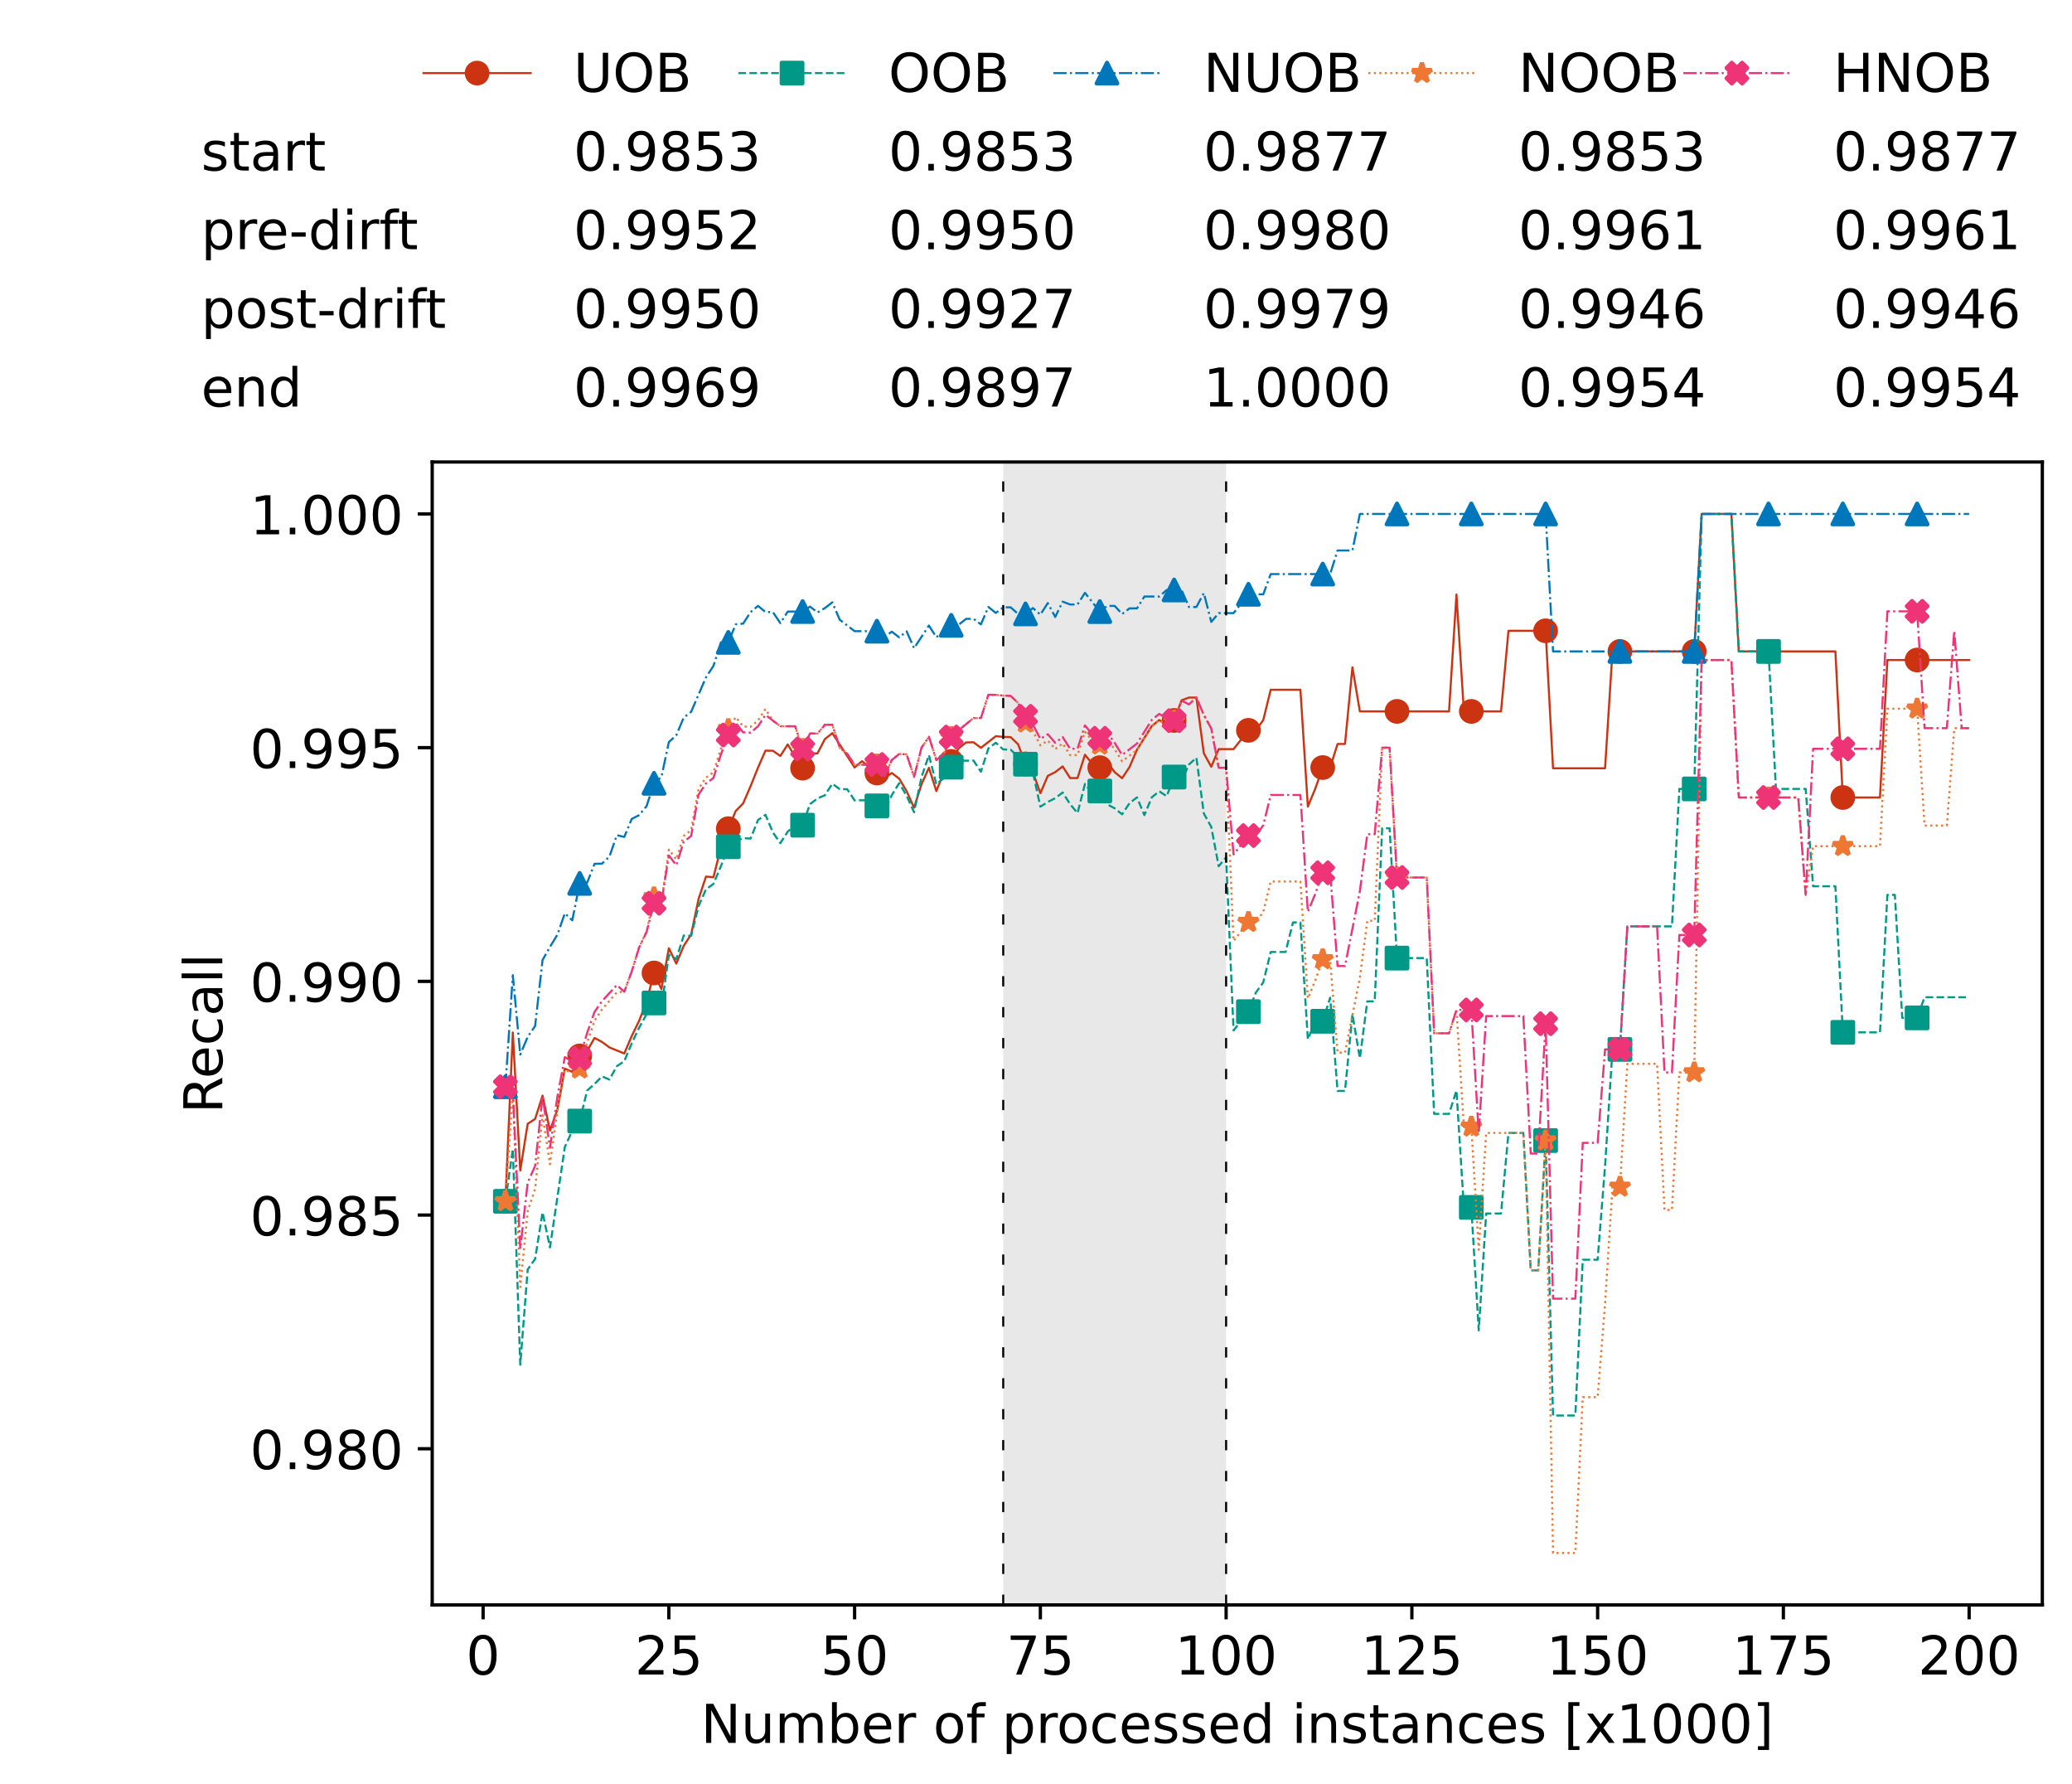 <?xml version="1.0" encoding="utf-8" standalone="no"?>
<!DOCTYPE svg PUBLIC "-//W3C//DTD SVG 1.1//EN"
  "http://www.w3.org/Graphics/SVG/1.1/DTD/svg11.dtd">
<!-- Created with matplotlib (https://matplotlib.org/) -->
<svg height="432.615pt" version="1.1" viewBox="0 0 502.65 432.615" width="502.65pt" xmlns="http://www.w3.org/2000/svg" xmlns:xlink="http://www.w3.org/1999/xlink">
 <defs>
  <style type="text/css">*{stroke-linecap:butt;stroke-linejoin:round;}</style>
 </defs>
 <g id="figure_1">
  <g id="patch_1">
   <path d="M 0 432.615 
L 502.65 432.615 
L 502.65 0 
L 0 0 
z
" style="fill:#ffffff;"/>
  </g>
  <g id="axes_1">
   <g id="patch_2">
    <path d="M 104.85 389.252 
L 495.45 389.252 
L 495.45 112.052 
L 104.85 112.052 
z
" style="fill:#ffffff;"/>
   </g>
   <g id="patch_3">
    <path clip-path="url(#p67e9dda70b)" d="M 297.446 389.252 
L 297.446 112.052 
L 243.372 112.052 
L 243.372 389.252 
z
" style="fill:#d3d3d3;opacity:0.5;"/>
   </g>
   <g id="matplotlib.axis_1">
    <g id="xtick_1">
     <g id="line2d_1">
      <defs>
       <path d="M 0 0 
L 0 3.5 
" id="mceec56fbea" style="stroke:#000000;stroke-width:0.8;"/>
      </defs>
      <g>
       <use style="stroke:#000000;stroke-width:0.8;" x="117.197" xlink:href="#mceec56fbea" y="389.252"/>
      </g>
     </g>
     <g id="text_1">
      <!-- 0 -->
      <g transform="translate(113.061 406.13)scale(0.13 -0.13)">
       <defs>
        <path d="M 31.781 66.406 
Q 24.172 66.406 20.328 58.906 
Q 16.5 51.422 16.5 36.375 
Q 16.5 21.391 20.328 13.891 
Q 24.172 6.391 31.781 6.391 
Q 39.453 6.391 43.281 13.891 
Q 47.125 21.391 47.125 36.375 
Q 47.125 51.422 43.281 58.906 
Q 39.453 66.406 31.781 66.406 
z
M 31.781 74.219 
Q 44.047 74.219 50.516 64.516 
Q 56.984 54.828 56.984 36.375 
Q 56.984 17.969 50.516 8.266 
Q 44.047 -1.422 31.781 -1.422 
Q 19.531 -1.422 13.062 8.266 
Q 6.594 17.969 6.594 36.375 
Q 6.594 54.828 13.062 64.516 
Q 19.531 74.219 31.781 74.219 
z
" id="DejaVuSans-48"/>
       </defs>
       <use xlink:href="#DejaVuSans-48"/>
      </g>
     </g>
    </g>
    <g id="xtick_2">
     <g id="line2d_2">
      <g>
       <use style="stroke:#000000;stroke-width:0.8;" x="162.259" xlink:href="#mceec56fbea" y="389.252"/>
      </g>
     </g>
     <g id="text_2">
      <!-- 25 -->
      <g transform="translate(153.988 406.13)scale(0.13 -0.13)">
       <defs>
        <path d="M 19.188 8.297 
L 53.609 8.297 
L 53.609 0 
L 7.328 0 
L 7.328 8.297 
Q 12.938 14.109 22.625 23.891 
Q 32.328 33.688 34.812 36.531 
Q 39.547 41.844 41.422 45.531 
Q 43.312 49.219 43.312 52.781 
Q 43.312 58.594 39.234 62.25 
Q 35.156 65.922 28.609 65.922 
Q 23.969 65.922 18.812 64.312 
Q 13.672 62.703 7.812 59.422 
L 7.812 69.391 
Q 13.766 71.781 18.938 73 
Q 24.125 74.219 28.422 74.219 
Q 39.75 74.219 46.484 68.547 
Q 53.219 62.891 53.219 53.422 
Q 53.219 48.922 51.531 44.891 
Q 49.859 40.875 45.406 35.406 
Q 44.188 33.984 37.641 27.219 
Q 31.109 20.453 19.188 8.297 
z
" id="DejaVuSans-50"/>
        <path d="M 10.797 72.906 
L 49.516 72.906 
L 49.516 64.594 
L 19.828 64.594 
L 19.828 46.734 
Q 21.969 47.469 24.109 47.828 
Q 26.266 48.188 28.422 48.188 
Q 40.625 48.188 47.75 41.5 
Q 54.891 34.812 54.891 23.391 
Q 54.891 11.625 47.562 5.094 
Q 40.234 -1.422 26.906 -1.422 
Q 22.312 -1.422 17.547 -0.641 
Q 12.797 0.141 7.719 1.703 
L 7.719 11.625 
Q 12.109 9.234 16.797 8.062 
Q 21.484 6.891 26.703 6.891 
Q 35.156 6.891 40.078 11.328 
Q 45.016 15.766 45.016 23.391 
Q 45.016 31 40.078 35.438 
Q 35.156 39.891 26.703 39.891 
Q 22.75 39.891 18.812 39.016 
Q 14.891 38.141 10.797 36.281 
z
" id="DejaVuSans-53"/>
       </defs>
       <use xlink:href="#DejaVuSans-50"/>
       <use x="63.623" xlink:href="#DejaVuSans-53"/>
      </g>
     </g>
    </g>
    <g id="xtick_3">
     <g id="line2d_3">
      <g>
       <use style="stroke:#000000;stroke-width:0.8;" x="207.322" xlink:href="#mceec56fbea" y="389.252"/>
      </g>
     </g>
     <g id="text_3">
      <!-- 50 -->
      <g transform="translate(199.05 406.13)scale(0.13 -0.13)">
       <use xlink:href="#DejaVuSans-53"/>
       <use x="63.623" xlink:href="#DejaVuSans-48"/>
      </g>
     </g>
    </g>
    <g id="xtick_4">
     <g id="line2d_4">
      <g>
       <use style="stroke:#000000;stroke-width:0.8;" x="252.384" xlink:href="#mceec56fbea" y="389.252"/>
      </g>
     </g>
     <g id="text_4">
      <!-- 75 -->
      <g transform="translate(244.113 406.13)scale(0.13 -0.13)">
       <defs>
        <path d="M 8.203 72.906 
L 55.078 72.906 
L 55.078 68.703 
L 28.609 0 
L 18.312 0 
L 43.219 64.594 
L 8.203 64.594 
z
" id="DejaVuSans-55"/>
       </defs>
       <use xlink:href="#DejaVuSans-55"/>
       <use x="63.623" xlink:href="#DejaVuSans-53"/>
      </g>
     </g>
    </g>
    <g id="xtick_5">
     <g id="line2d_5">
      <g>
       <use style="stroke:#000000;stroke-width:0.8;" x="297.446" xlink:href="#mceec56fbea" y="389.252"/>
      </g>
     </g>
     <g id="text_5">
      <!-- 100 -->
      <g transform="translate(285.039 406.13)scale(0.13 -0.13)">
       <defs>
        <path d="M 12.406 8.297 
L 28.516 8.297 
L 28.516 63.922 
L 10.984 60.406 
L 10.984 69.391 
L 28.422 72.906 
L 38.281 72.906 
L 38.281 8.297 
L 54.391 8.297 
L 54.391 0 
L 12.406 0 
z
" id="DejaVuSans-49"/>
       </defs>
       <use xlink:href="#DejaVuSans-49"/>
       <use x="63.623" xlink:href="#DejaVuSans-48"/>
       <use x="127.246" xlink:href="#DejaVuSans-48"/>
      </g>
     </g>
    </g>
    <g id="xtick_6">
     <g id="line2d_6">
      <g>
       <use style="stroke:#000000;stroke-width:0.8;" x="342.509" xlink:href="#mceec56fbea" y="389.252"/>
      </g>
     </g>
     <g id="text_6">
      <!-- 125 -->
      <g transform="translate(330.102 406.13)scale(0.13 -0.13)">
       <use xlink:href="#DejaVuSans-49"/>
       <use x="63.623" xlink:href="#DejaVuSans-50"/>
       <use x="127.246" xlink:href="#DejaVuSans-53"/>
      </g>
     </g>
    </g>
    <g id="xtick_7">
     <g id="line2d_7">
      <g>
       <use style="stroke:#000000;stroke-width:0.8;" x="387.571" xlink:href="#mceec56fbea" y="389.252"/>
      </g>
     </g>
     <g id="text_7">
      <!-- 150 -->
      <g transform="translate(375.164 406.13)scale(0.13 -0.13)">
       <use xlink:href="#DejaVuSans-49"/>
       <use x="63.623" xlink:href="#DejaVuSans-53"/>
       <use x="127.246" xlink:href="#DejaVuSans-48"/>
      </g>
     </g>
    </g>
    <g id="xtick_8">
     <g id="line2d_8">
      <g>
       <use style="stroke:#000000;stroke-width:0.8;" x="432.633" xlink:href="#mceec56fbea" y="389.252"/>
      </g>
     </g>
     <g id="text_8">
      <!-- 175 -->
      <g transform="translate(420.226 406.13)scale(0.13 -0.13)">
       <use xlink:href="#DejaVuSans-49"/>
       <use x="63.623" xlink:href="#DejaVuSans-55"/>
       <use x="127.246" xlink:href="#DejaVuSans-53"/>
      </g>
     </g>
    </g>
    <g id="xtick_9">
     <g id="line2d_9">
      <g>
       <use style="stroke:#000000;stroke-width:0.8;" x="477.695" xlink:href="#mceec56fbea" y="389.252"/>
      </g>
     </g>
     <g id="text_9">
      <!-- 200 -->
      <g transform="translate(465.289 406.13)scale(0.13 -0.13)">
       <use xlink:href="#DejaVuSans-50"/>
       <use x="63.623" xlink:href="#DejaVuSans-48"/>
       <use x="127.246" xlink:href="#DejaVuSans-48"/>
      </g>
     </g>
    </g>
    <g id="text_10">
     <!-- Number of processed instances [x1000] -->
     <g transform="translate(170.025 422.711)scale(0.13 -0.13)">
      <defs>
       <path d="M 9.812 72.906 
L 23.094 72.906 
L 55.422 11.922 
L 55.422 72.906 
L 64.984 72.906 
L 64.984 0 
L 51.703 0 
L 19.391 60.984 
L 19.391 0 
L 9.812 0 
z
" id="DejaVuSans-78"/>
       <path d="M 8.5 21.578 
L 8.5 54.688 
L 17.484 54.688 
L 17.484 21.922 
Q 17.484 14.156 20.5 10.266 
Q 23.531 6.391 29.594 6.391 
Q 36.859 6.391 41.078 11.031 
Q 45.312 15.672 45.312 23.688 
L 45.312 54.688 
L 54.297 54.688 
L 54.297 0 
L 45.312 0 
L 45.312 8.406 
Q 42.047 3.422 37.719 1 
Q 33.406 -1.422 27.688 -1.422 
Q 18.266 -1.422 13.375 4.438 
Q 8.5 10.297 8.5 21.578 
z
M 31.109 56 
z
" id="DejaVuSans-117"/>
       <path d="M 52 44.188 
Q 55.375 50.25 60.062 53.125 
Q 64.75 56 71.094 56 
Q 79.641 56 84.281 50.016 
Q 88.922 44.047 88.922 33.016 
L 88.922 0 
L 79.891 0 
L 79.891 32.719 
Q 79.891 40.578 77.094 44.375 
Q 74.312 48.188 68.609 48.188 
Q 61.625 48.188 57.562 43.547 
Q 53.516 38.922 53.516 30.906 
L 53.516 0 
L 44.484 0 
L 44.484 32.719 
Q 44.484 40.625 41.703 44.406 
Q 38.922 48.188 33.109 48.188 
Q 26.219 48.188 22.156 43.531 
Q 18.109 38.875 18.109 30.906 
L 18.109 0 
L 9.078 0 
L 9.078 54.688 
L 18.109 54.688 
L 18.109 46.188 
Q 21.188 51.219 25.484 53.609 
Q 29.781 56 35.688 56 
Q 41.656 56 45.828 52.969 
Q 50 49.953 52 44.188 
z
" id="DejaVuSans-109"/>
       <path d="M 48.688 27.297 
Q 48.688 37.203 44.609 42.844 
Q 40.531 48.484 33.406 48.484 
Q 26.266 48.484 22.188 42.844 
Q 18.109 37.203 18.109 27.297 
Q 18.109 17.391 22.188 11.75 
Q 26.266 6.109 33.406 6.109 
Q 40.531 6.109 44.609 11.75 
Q 48.688 17.391 48.688 27.297 
z
M 18.109 46.391 
Q 20.953 51.266 25.266 53.625 
Q 29.594 56 35.594 56 
Q 45.562 56 51.781 48.094 
Q 58.016 40.188 58.016 27.297 
Q 58.016 14.406 51.781 6.484 
Q 45.562 -1.422 35.594 -1.422 
Q 29.594 -1.422 25.266 0.953 
Q 20.953 3.328 18.109 8.203 
L 18.109 0 
L 9.078 0 
L 9.078 75.984 
L 18.109 75.984 
z
" id="DejaVuSans-98"/>
       <path d="M 56.203 29.594 
L 56.203 25.203 
L 14.891 25.203 
Q 15.484 15.922 20.484 11.062 
Q 25.484 6.203 34.422 6.203 
Q 39.594 6.203 44.453 7.469 
Q 49.312 8.734 54.109 11.281 
L 54.109 2.781 
Q 49.266 0.734 44.188 -0.344 
Q 39.109 -1.422 33.891 -1.422 
Q 20.797 -1.422 13.156 6.188 
Q 5.516 13.812 5.516 26.812 
Q 5.516 40.234 12.766 48.109 
Q 20.016 56 32.328 56 
Q 43.359 56 49.781 48.891 
Q 56.203 41.797 56.203 29.594 
z
M 47.219 32.234 
Q 47.125 39.594 43.094 43.984 
Q 39.062 48.391 32.422 48.391 
Q 24.906 48.391 20.391 44.141 
Q 15.875 39.891 15.188 32.172 
z
" id="DejaVuSans-101"/>
       <path d="M 41.109 46.297 
Q 39.594 47.172 37.812 47.578 
Q 36.031 48 33.891 48 
Q 26.266 48 22.188 43.047 
Q 18.109 38.094 18.109 28.812 
L 18.109 0 
L 9.078 0 
L 9.078 54.688 
L 18.109 54.688 
L 18.109 46.188 
Q 20.953 51.172 25.484 53.578 
Q 30.031 56 36.531 56 
Q 37.453 56 38.578 55.875 
Q 39.703 55.766 41.062 55.516 
z
" id="DejaVuSans-114"/>
       <path id="DejaVuSans-32"/>
       <path d="M 30.609 48.391 
Q 23.391 48.391 19.188 42.75 
Q 14.984 37.109 14.984 27.297 
Q 14.984 17.484 19.156 11.844 
Q 23.344 6.203 30.609 6.203 
Q 37.797 6.203 41.984 11.859 
Q 46.188 17.531 46.188 27.297 
Q 46.188 37.016 41.984 42.703 
Q 37.797 48.391 30.609 48.391 
z
M 30.609 56 
Q 42.328 56 49.016 48.375 
Q 55.719 40.766 55.719 27.297 
Q 55.719 13.875 49.016 6.219 
Q 42.328 -1.422 30.609 -1.422 
Q 18.844 -1.422 12.172 6.219 
Q 5.516 13.875 5.516 27.297 
Q 5.516 40.766 12.172 48.375 
Q 18.844 56 30.609 56 
z
" id="DejaVuSans-111"/>
       <path d="M 37.109 75.984 
L 37.109 68.5 
L 28.516 68.5 
Q 23.688 68.5 21.797 66.547 
Q 19.922 64.594 19.922 59.516 
L 19.922 54.688 
L 34.719 54.688 
L 34.719 47.703 
L 19.922 47.703 
L 19.922 0 
L 10.891 0 
L 10.891 47.703 
L 2.297 47.703 
L 2.297 54.688 
L 10.891 54.688 
L 10.891 58.5 
Q 10.891 67.625 15.141 71.797 
Q 19.391 75.984 28.609 75.984 
z
" id="DejaVuSans-102"/>
       <path d="M 18.109 8.203 
L 18.109 -20.797 
L 9.078 -20.797 
L 9.078 54.688 
L 18.109 54.688 
L 18.109 46.391 
Q 20.953 51.266 25.266 53.625 
Q 29.594 56 35.594 56 
Q 45.562 56 51.781 48.094 
Q 58.016 40.188 58.016 27.297 
Q 58.016 14.406 51.781 6.484 
Q 45.562 -1.422 35.594 -1.422 
Q 29.594 -1.422 25.266 0.953 
Q 20.953 3.328 18.109 8.203 
z
M 48.688 27.297 
Q 48.688 37.203 44.609 42.844 
Q 40.531 48.484 33.406 48.484 
Q 26.266 48.484 22.188 42.844 
Q 18.109 37.203 18.109 27.297 
Q 18.109 17.391 22.188 11.75 
Q 26.266 6.109 33.406 6.109 
Q 40.531 6.109 44.609 11.75 
Q 48.688 17.391 48.688 27.297 
z
" id="DejaVuSans-112"/>
       <path d="M 48.781 52.594 
L 48.781 44.188 
Q 44.969 46.297 41.141 47.344 
Q 37.312 48.391 33.406 48.391 
Q 24.656 48.391 19.812 42.844 
Q 14.984 37.312 14.984 27.297 
Q 14.984 17.281 19.812 11.734 
Q 24.656 6.203 33.406 6.203 
Q 37.312 6.203 41.141 7.25 
Q 44.969 8.297 48.781 10.406 
L 48.781 2.094 
Q 45.016 0.344 40.984 -0.531 
Q 36.969 -1.422 32.422 -1.422 
Q 20.062 -1.422 12.781 6.344 
Q 5.516 14.109 5.516 27.297 
Q 5.516 40.672 12.859 48.328 
Q 20.219 56 33.016 56 
Q 37.156 56 41.109 55.141 
Q 45.062 54.297 48.781 52.594 
z
" id="DejaVuSans-99"/>
       <path d="M 44.281 53.078 
L 44.281 44.578 
Q 40.484 46.531 36.375 47.5 
Q 32.281 48.484 27.875 48.484 
Q 21.188 48.484 17.844 46.438 
Q 14.5 44.391 14.5 40.281 
Q 14.5 37.156 16.891 35.375 
Q 19.281 33.594 26.516 31.984 
L 29.594 31.297 
Q 39.156 29.25 43.188 25.516 
Q 47.219 21.781 47.219 15.094 
Q 47.219 7.469 41.188 3.016 
Q 35.156 -1.422 24.609 -1.422 
Q 20.219 -1.422 15.453 -0.562 
Q 10.688 0.297 5.422 2 
L 5.422 11.281 
Q 10.406 8.688 15.234 7.391 
Q 20.062 6.109 24.812 6.109 
Q 31.156 6.109 34.562 8.281 
Q 37.984 10.453 37.984 14.406 
Q 37.984 18.062 35.516 20.016 
Q 33.062 21.969 24.703 23.781 
L 21.578 24.516 
Q 13.234 26.266 9.516 29.906 
Q 5.812 33.547 5.812 39.891 
Q 5.812 47.609 11.281 51.797 
Q 16.75 56 26.812 56 
Q 31.781 56 36.172 55.266 
Q 40.578 54.547 44.281 53.078 
z
" id="DejaVuSans-115"/>
       <path d="M 45.406 46.391 
L 45.406 75.984 
L 54.391 75.984 
L 54.391 0 
L 45.406 0 
L 45.406 8.203 
Q 42.578 3.328 38.25 0.953 
Q 33.938 -1.422 27.875 -1.422 
Q 17.969 -1.422 11.734 6.484 
Q 5.516 14.406 5.516 27.297 
Q 5.516 40.188 11.734 48.094 
Q 17.969 56 27.875 56 
Q 33.938 56 38.25 53.625 
Q 42.578 51.266 45.406 46.391 
z
M 14.797 27.297 
Q 14.797 17.391 18.875 11.75 
Q 22.953 6.109 30.078 6.109 
Q 37.203 6.109 41.297 11.75 
Q 45.406 17.391 45.406 27.297 
Q 45.406 37.203 41.297 42.844 
Q 37.203 48.484 30.078 48.484 
Q 22.953 48.484 18.875 42.844 
Q 14.797 37.203 14.797 27.297 
z
" id="DejaVuSans-100"/>
       <path d="M 9.422 54.688 
L 18.406 54.688 
L 18.406 0 
L 9.422 0 
z
M 9.422 75.984 
L 18.406 75.984 
L 18.406 64.594 
L 9.422 64.594 
z
" id="DejaVuSans-105"/>
       <path d="M 54.891 33.016 
L 54.891 0 
L 45.906 0 
L 45.906 32.719 
Q 45.906 40.484 42.875 44.328 
Q 39.844 48.188 33.797 48.188 
Q 26.516 48.188 22.312 43.547 
Q 18.109 38.922 18.109 30.906 
L 18.109 0 
L 9.078 0 
L 9.078 54.688 
L 18.109 54.688 
L 18.109 46.188 
Q 21.344 51.125 25.703 53.562 
Q 30.078 56 35.797 56 
Q 45.219 56 50.047 50.172 
Q 54.891 44.344 54.891 33.016 
z
" id="DejaVuSans-110"/>
       <path d="M 18.312 70.219 
L 18.312 54.688 
L 36.812 54.688 
L 36.812 47.703 
L 18.312 47.703 
L 18.312 18.016 
Q 18.312 11.328 20.141 9.422 
Q 21.969 7.516 27.594 7.516 
L 36.812 7.516 
L 36.812 0 
L 27.594 0 
Q 17.188 0 13.234 3.875 
Q 9.281 7.766 9.281 18.016 
L 9.281 47.703 
L 2.688 47.703 
L 2.688 54.688 
L 9.281 54.688 
L 9.281 70.219 
z
" id="DejaVuSans-116"/>
       <path d="M 34.281 27.484 
Q 23.391 27.484 19.188 25 
Q 14.984 22.516 14.984 16.5 
Q 14.984 11.719 18.141 8.906 
Q 21.297 6.109 26.703 6.109 
Q 34.188 6.109 38.703 11.406 
Q 43.219 16.703 43.219 25.484 
L 43.219 27.484 
z
M 52.203 31.203 
L 52.203 0 
L 43.219 0 
L 43.219 8.297 
Q 40.141 3.328 35.547 0.953 
Q 30.953 -1.422 24.312 -1.422 
Q 15.922 -1.422 10.953 3.297 
Q 6 8.016 6 15.922 
Q 6 25.141 12.172 29.828 
Q 18.359 34.516 30.609 34.516 
L 43.219 34.516 
L 43.219 35.406 
Q 43.219 41.609 39.141 45 
Q 35.062 48.391 27.688 48.391 
Q 23 48.391 18.547 47.266 
Q 14.109 46.141 10.016 43.891 
L 10.016 52.203 
Q 14.938 54.109 19.578 55.047 
Q 24.219 56 28.609 56 
Q 40.484 56 46.344 49.844 
Q 52.203 43.703 52.203 31.203 
z
" id="DejaVuSans-97"/>
       <path d="M 8.594 75.984 
L 29.297 75.984 
L 29.297 69 
L 17.578 69 
L 17.578 -6.203 
L 29.297 -6.203 
L 29.297 -13.188 
L 8.594 -13.188 
z
" id="DejaVuSans-91"/>
       <path d="M 54.891 54.688 
L 35.109 28.078 
L 55.906 0 
L 45.312 0 
L 29.391 21.484 
L 13.484 0 
L 2.875 0 
L 24.125 28.609 
L 4.688 54.688 
L 15.281 54.688 
L 29.781 35.203 
L 44.281 54.688 
z
" id="DejaVuSans-120"/>
       <path d="M 30.422 75.984 
L 30.422 -13.188 
L 9.719 -13.188 
L 9.719 -6.203 
L 21.391 -6.203 
L 21.391 69 
L 9.719 69 
L 9.719 75.984 
z
" id="DejaVuSans-93"/>
      </defs>
      <use xlink:href="#DejaVuSans-78"/>
      <use x="74.805" xlink:href="#DejaVuSans-117"/>
      <use x="138.184" xlink:href="#DejaVuSans-109"/>
      <use x="235.596" xlink:href="#DejaVuSans-98"/>
      <use x="299.072" xlink:href="#DejaVuSans-101"/>
      <use x="360.596" xlink:href="#DejaVuSans-114"/>
      <use x="401.709" xlink:href="#DejaVuSans-32"/>
      <use x="433.496" xlink:href="#DejaVuSans-111"/>
      <use x="494.678" xlink:href="#DejaVuSans-102"/>
      <use x="529.883" xlink:href="#DejaVuSans-32"/>
      <use x="561.67" xlink:href="#DejaVuSans-112"/>
      <use x="625.146" xlink:href="#DejaVuSans-114"/>
      <use x="664.01" xlink:href="#DejaVuSans-111"/>
      <use x="725.191" xlink:href="#DejaVuSans-99"/>
      <use x="780.172" xlink:href="#DejaVuSans-101"/>
      <use x="841.695" xlink:href="#DejaVuSans-115"/>
      <use x="893.795" xlink:href="#DejaVuSans-115"/>
      <use x="945.895" xlink:href="#DejaVuSans-101"/>
      <use x="1007.418" xlink:href="#DejaVuSans-100"/>
      <use x="1070.895" xlink:href="#DejaVuSans-32"/>
      <use x="1102.682" xlink:href="#DejaVuSans-105"/>
      <use x="1130.465" xlink:href="#DejaVuSans-110"/>
      <use x="1193.844" xlink:href="#DejaVuSans-115"/>
      <use x="1245.943" xlink:href="#DejaVuSans-116"/>
      <use x="1285.152" xlink:href="#DejaVuSans-97"/>
      <use x="1346.432" xlink:href="#DejaVuSans-110"/>
      <use x="1409.811" xlink:href="#DejaVuSans-99"/>
      <use x="1464.791" xlink:href="#DejaVuSans-101"/>
      <use x="1526.314" xlink:href="#DejaVuSans-115"/>
      <use x="1578.414" xlink:href="#DejaVuSans-32"/>
      <use x="1610.201" xlink:href="#DejaVuSans-91"/>
      <use x="1649.215" xlink:href="#DejaVuSans-120"/>
      <use x="1708.395" xlink:href="#DejaVuSans-49"/>
      <use x="1772.018" xlink:href="#DejaVuSans-48"/>
      <use x="1835.641" xlink:href="#DejaVuSans-48"/>
      <use x="1899.264" xlink:href="#DejaVuSans-48"/>
      <use x="1962.887" xlink:href="#DejaVuSans-93"/>
     </g>
    </g>
   </g>
   <g id="matplotlib.axis_2">
    <g id="ytick_1">
     <g id="line2d_10">
      <defs>
       <path d="M 0 0 
L -3.5 0 
" id="mac3b0ec6f3" style="stroke:#000000;stroke-width:0.8;"/>
      </defs>
      <g>
       <use style="stroke:#000000;stroke-width:0.8;" x="104.85" xlink:href="#mac3b0ec6f3" y="351.376"/>
      </g>
     </g>
     <g id="text_11">
      <!-- 0.980 -->
      <g transform="translate(60.633 356.315)scale(0.13 -0.13)">
       <defs>
        <path d="M 10.688 12.406 
L 21 12.406 
L 21 0 
L 10.688 0 
z
" id="DejaVuSans-46"/>
        <path d="M 10.984 1.516 
L 10.984 10.5 
Q 14.703 8.734 18.5 7.812 
Q 22.312 6.891 25.984 6.891 
Q 35.75 6.891 40.891 13.453 
Q 46.047 20.016 46.781 33.406 
Q 43.953 29.203 39.594 26.953 
Q 35.25 24.703 29.984 24.703 
Q 19.047 24.703 12.672 31.312 
Q 6.297 37.938 6.297 49.422 
Q 6.297 60.641 12.938 67.422 
Q 19.578 74.219 30.609 74.219 
Q 43.266 74.219 49.922 64.516 
Q 56.594 54.828 56.594 36.375 
Q 56.594 19.141 48.406 8.859 
Q 40.234 -1.422 26.422 -1.422 
Q 22.703 -1.422 18.891 -0.688 
Q 15.094 0.047 10.984 1.516 
z
M 30.609 32.422 
Q 37.25 32.422 41.125 36.953 
Q 45.016 41.5 45.016 49.422 
Q 45.016 57.281 41.125 61.844 
Q 37.25 66.406 30.609 66.406 
Q 23.969 66.406 20.094 61.844 
Q 16.219 57.281 16.219 49.422 
Q 16.219 41.5 20.094 36.953 
Q 23.969 32.422 30.609 32.422 
z
" id="DejaVuSans-57"/>
        <path d="M 31.781 34.625 
Q 24.75 34.625 20.719 30.859 
Q 16.703 27.094 16.703 20.516 
Q 16.703 13.922 20.719 10.156 
Q 24.75 6.391 31.781 6.391 
Q 38.812 6.391 42.859 10.172 
Q 46.922 13.969 46.922 20.516 
Q 46.922 27.094 42.891 30.859 
Q 38.875 34.625 31.781 34.625 
z
M 21.922 38.812 
Q 15.578 40.375 12.031 44.719 
Q 8.5 49.078 8.5 55.328 
Q 8.5 64.062 14.719 69.141 
Q 20.953 74.219 31.781 74.219 
Q 42.672 74.219 48.875 69.141 
Q 55.078 64.062 55.078 55.328 
Q 55.078 49.078 51.531 44.719 
Q 48 40.375 41.703 38.812 
Q 48.828 37.156 52.797 32.312 
Q 56.781 27.484 56.781 20.516 
Q 56.781 9.906 50.312 4.234 
Q 43.844 -1.422 31.781 -1.422 
Q 19.734 -1.422 13.25 4.234 
Q 6.781 9.906 6.781 20.516 
Q 6.781 27.484 10.781 32.312 
Q 14.797 37.156 21.922 38.812 
z
M 18.312 54.391 
Q 18.312 48.734 21.844 45.562 
Q 25.391 42.391 31.781 42.391 
Q 38.141 42.391 41.719 45.562 
Q 45.312 48.734 45.312 54.391 
Q 45.312 60.062 41.719 63.234 
Q 38.141 66.406 31.781 66.406 
Q 25.391 66.406 21.844 63.234 
Q 18.312 60.062 18.312 54.391 
z
" id="DejaVuSans-56"/>
       </defs>
       <use xlink:href="#DejaVuSans-48"/>
       <use x="63.623" xlink:href="#DejaVuSans-46"/>
       <use x="95.41" xlink:href="#DejaVuSans-57"/>
       <use x="159.033" xlink:href="#DejaVuSans-56"/>
       <use x="222.656" xlink:href="#DejaVuSans-48"/>
      </g>
     </g>
    </g>
    <g id="ytick_2">
     <g id="line2d_11">
      <g>
       <use style="stroke:#000000;stroke-width:0.8;" x="104.85" xlink:href="#mac3b0ec6f3" y="294.695"/>
      </g>
     </g>
     <g id="text_12">
      <!-- 0.985 -->
      <g transform="translate(60.633 299.634)scale(0.13 -0.13)">
       <use xlink:href="#DejaVuSans-48"/>
       <use x="63.623" xlink:href="#DejaVuSans-46"/>
       <use x="95.41" xlink:href="#DejaVuSans-57"/>
       <use x="159.033" xlink:href="#DejaVuSans-56"/>
       <use x="222.656" xlink:href="#DejaVuSans-53"/>
      </g>
     </g>
    </g>
    <g id="ytick_3">
     <g id="line2d_12">
      <g>
       <use style="stroke:#000000;stroke-width:0.8;" x="104.85" xlink:href="#mac3b0ec6f3" y="238.014"/>
      </g>
     </g>
     <g id="text_13">
      <!-- 0.990 -->
      <g transform="translate(60.633 242.953)scale(0.13 -0.13)">
       <use xlink:href="#DejaVuSans-48"/>
       <use x="63.623" xlink:href="#DejaVuSans-46"/>
       <use x="95.41" xlink:href="#DejaVuSans-57"/>
       <use x="159.033" xlink:href="#DejaVuSans-57"/>
       <use x="222.656" xlink:href="#DejaVuSans-48"/>
      </g>
     </g>
    </g>
    <g id="ytick_4">
     <g id="line2d_13">
      <g>
       <use style="stroke:#000000;stroke-width:0.8;" x="104.85" xlink:href="#mac3b0ec6f3" y="181.333"/>
      </g>
     </g>
     <g id="text_14">
      <!-- 0.995 -->
      <g transform="translate(60.633 186.272)scale(0.13 -0.13)">
       <use xlink:href="#DejaVuSans-48"/>
       <use x="63.623" xlink:href="#DejaVuSans-46"/>
       <use x="95.41" xlink:href="#DejaVuSans-57"/>
       <use x="159.033" xlink:href="#DejaVuSans-57"/>
       <use x="222.656" xlink:href="#DejaVuSans-53"/>
      </g>
     </g>
    </g>
    <g id="ytick_5">
     <g id="line2d_14">
      <g>
       <use style="stroke:#000000;stroke-width:0.8;" x="104.85" xlink:href="#mac3b0ec6f3" y="124.652"/>
      </g>
     </g>
     <g id="text_15">
      <!-- 1.000 -->
      <g transform="translate(60.633 129.591)scale(0.13 -0.13)">
       <use xlink:href="#DejaVuSans-49"/>
       <use x="63.623" xlink:href="#DejaVuSans-46"/>
       <use x="95.41" xlink:href="#DejaVuSans-48"/>
       <use x="159.033" xlink:href="#DejaVuSans-48"/>
       <use x="222.656" xlink:href="#DejaVuSans-48"/>
      </g>
     </g>
    </g>
    <g id="text_16">
     <!-- Recall -->
     <g transform="translate(53.93 270.044)rotate(-90)scale(0.13 -0.13)">
      <defs>
       <path d="M 44.391 34.188 
Q 47.562 33.109 50.562 29.594 
Q 53.562 26.078 56.594 19.922 
L 66.609 0 
L 56 0 
L 46.688 18.703 
Q 43.062 26.031 39.672 28.422 
Q 36.281 30.812 30.422 30.812 
L 19.672 30.812 
L 19.672 0 
L 9.812 0 
L 9.812 72.906 
L 32.078 72.906 
Q 44.578 72.906 50.734 67.672 
Q 56.891 62.453 56.891 51.906 
Q 56.891 45.016 53.688 40.469 
Q 50.484 35.938 44.391 34.188 
z
M 19.672 64.797 
L 19.672 38.922 
L 32.078 38.922 
Q 39.203 38.922 42.844 42.219 
Q 46.484 45.516 46.484 51.906 
Q 46.484 58.297 42.844 61.547 
Q 39.203 64.797 32.078 64.797 
z
" id="DejaVuSans-82"/>
       <path d="M 9.422 75.984 
L 18.406 75.984 
L 18.406 0 
L 9.422 0 
z
" id="DejaVuSans-108"/>
      </defs>
      <use xlink:href="#DejaVuSans-82"/>
      <use x="64.982" xlink:href="#DejaVuSans-101"/>
      <use x="126.506" xlink:href="#DejaVuSans-99"/>
      <use x="181.486" xlink:href="#DejaVuSans-97"/>
      <use x="242.766" xlink:href="#DejaVuSans-108"/>
      <use x="270.549" xlink:href="#DejaVuSans-108"/>
     </g>
    </g>
   </g>
   <g id="line2d_15"/>
   <g id="line2d_16"/>
   <g id="line2d_17"/>
   <g id="line2d_18"/>
   <g id="line2d_19"/>
   <g id="line2d_20">
    <path clip-path="url(#p67e9dda70b)" d="M 122.605 291.361 
L 124.407 250.411 
L 126.21 283.878 
L 128.012 272.554 
L 129.815 271.385 
L 131.617 265.73 
L 133.419 274.202 
L 135.222 269.069 
L 137.024 259.167 
L 138.827 259.957 
L 140.629 256.103 
L 142.432 254.888 
L 144.234 251.736 
L 146.037 252.705 
L 147.839 254.034 
L 151.444 255.505 
L 153.247 251.285 
L 155.049 247.574 
L 156.852 242.919 
L 158.654 235.98 
L 160.457 239.895 
L 162.259 229.98 
L 164.062 233.707 
L 165.864 229.404 
L 167.667 226.626 
L 169.469 218.017 
L 171.272 212.593 
L 173.074 212.75 
L 174.877 205.629 
L 176.679 200.983 
L 178.482 196.68 
L 180.284 194.841 
L 182.087 190.664 
L 183.889 186.171 
L 185.692 182.059 
L 187.494 182.077 
L 189.297 183.352 
L 191.099 180.546 
L 192.902 183.565 
L 194.704 186.296 
L 196.507 182.687 
L 198.309 182.726 
L 200.112 179.252 
L 201.914 177.816 
L 207.322 186.135 
L 209.124 184.61 
L 212.729 187.473 
L 214.532 188.773 
L 216.334 187.486 
L 218.137 188.84 
L 219.939 191.899 
L 221.742 195.889 
L 223.544 190.239 
L 225.347 186.219 
L 227.149 191.873 
L 228.952 187.363 
L 230.754 184.663 
L 232.557 181.499 
L 234.359 180.068 
L 236.162 180.021 
L 237.964 181.371 
L 241.569 178.549 
L 243.372 178.721 
L 245.174 178.778 
L 246.976 180.515 
L 248.779 185.286 
L 250.581 187.317 
L 252.384 192.385 
L 254.186 188.176 
L 255.989 187.27 
L 257.791 185.883 
L 259.594 188.708 
L 261.396 188.708 
L 263.199 183.054 
L 265.001 185.285 
L 266.804 186.18 
L 268.606 184.798 
L 270.409 187.284 
L 272.211 188.741 
L 274.014 186.029 
L 275.816 181.841 
L 279.421 176.086 
L 281.224 174.633 
L 283.026 175.817 
L 284.829 174.729 
L 286.631 169.857 
L 288.434 169.178 
L 290.236 169.178 
L 292.039 182.701 
L 293.841 185.964 
L 295.644 181.686 
L 299.249 181.686 
L 302.854 177.131 
L 304.656 177.131 
L 306.459 174.645 
L 308.261 167.284 
L 315.471 167.284 
L 317.274 195.625 
L 319.076 191.265 
L 320.879 186.158 
L 322.681 186.158 
L 324.484 180.433 
L 326.286 180.433 
L 328.089 161.849 
L 329.891 172.538 
L 351.521 172.538 
L 353.324 144.197 
L 355.126 172.538 
L 364.138 172.538 
L 365.941 152.992 
L 374.953 152.992 
L 376.756 186.334 
L 389.373 186.334 
L 391.176 157.994 
L 411.003 157.994 
L 412.806 124.652 
L 420.016 124.652 
L 421.818 157.994 
L 445.251 157.994 
L 447.053 193.419 
L 456.066 193.419 
L 457.868 160.078 
L 477.695 160.078 
L 477.695 160.078 
" style="fill:none;stroke:#cc3311;stroke-linecap:square;stroke-width:0.5;"/>
    <defs>
     <path d="M 0 2.5 
C 0.663 2.5 1.299 2.237 1.768 1.768 
C 2.237 1.299 2.5 0.663 2.5 0 
C 2.5 -0.663 2.237 -1.299 1.768 -1.768 
C 1.299 -2.237 0.663 -2.5 0 -2.5 
C -0.663 -2.5 -1.299 -2.237 -1.768 -1.768 
C -2.237 -1.299 -2.5 -0.663 -2.5 0 
C -2.5 0.663 -2.237 1.299 -1.768 1.768 
C -1.299 2.237 -0.663 2.5 0 2.5 
z
" id="mbadf813726" style="stroke:#cc3311;"/>
    </defs>
    <g clip-path="url(#p67e9dda70b)">
     <use style="fill:#cc3311;stroke:#cc3311;" x="122.605" xlink:href="#mbadf813726" y="291.361"/>
     <use style="fill:#cc3311;stroke:#cc3311;" x="140.629" xlink:href="#mbadf813726" y="256.103"/>
     <use style="fill:#cc3311;stroke:#cc3311;" x="158.654" xlink:href="#mbadf813726" y="235.98"/>
     <use style="fill:#cc3311;stroke:#cc3311;" x="176.679" xlink:href="#mbadf813726" y="200.983"/>
     <use style="fill:#cc3311;stroke:#cc3311;" x="194.704" xlink:href="#mbadf813726" y="186.296"/>
     <use style="fill:#cc3311;stroke:#cc3311;" x="212.729" xlink:href="#mbadf813726" y="187.473"/>
     <use style="fill:#cc3311;stroke:#cc3311;" x="230.754" xlink:href="#mbadf813726" y="184.663"/>
     <use style="fill:#cc3311;stroke:#cc3311;" x="248.779" xlink:href="#mbadf813726" y="185.286"/>
     <use style="fill:#cc3311;stroke:#cc3311;" x="266.804" xlink:href="#mbadf813726" y="186.18"/>
     <use style="fill:#cc3311;stroke:#cc3311;" x="284.829" xlink:href="#mbadf813726" y="174.729"/>
     <use style="fill:#cc3311;stroke:#cc3311;" x="302.854" xlink:href="#mbadf813726" y="177.131"/>
     <use style="fill:#cc3311;stroke:#cc3311;" x="320.879" xlink:href="#mbadf813726" y="186.158"/>
     <use style="fill:#cc3311;stroke:#cc3311;" x="338.904" xlink:href="#mbadf813726" y="172.538"/>
     <use style="fill:#cc3311;stroke:#cc3311;" x="356.928" xlink:href="#mbadf813726" y="172.538"/>
     <use style="fill:#cc3311;stroke:#cc3311;" x="374.953" xlink:href="#mbadf813726" y="152.992"/>
     <use style="fill:#cc3311;stroke:#cc3311;" x="392.978" xlink:href="#mbadf813726" y="157.994"/>
     <use style="fill:#cc3311;stroke:#cc3311;" x="411.003" xlink:href="#mbadf813726" y="157.994"/>
     <use style="fill:#cc3311;stroke:#cc3311;" x="429.028" xlink:href="#mbadf813726" y="157.994"/>
     <use style="fill:#cc3311;stroke:#cc3311;" x="447.053" xlink:href="#mbadf813726" y="193.419"/>
     <use style="fill:#cc3311;stroke:#cc3311;" x="465.078" xlink:href="#mbadf813726" y="160.078"/>
    </g>
   </g>
   <g id="line2d_21"/>
   <g id="line2d_22"/>
   <g id="line2d_23"/>
   <g id="line2d_24"/>
   <g id="line2d_25">
    <path clip-path="url(#p67e9dda70b)" d="M 122.605 291.361 
L 124.407 278.681 
L 126.21 330.994 
L 128.012 307.892 
L 129.815 305.338 
L 131.617 294.023 
L 133.419 302.544 
L 137.024 278.196 
L 138.827 274.235 
L 140.629 271.9 
L 142.432 264.499 
L 144.234 262.896 
L 146.037 261.059 
L 147.839 261.831 
L 149.642 258.584 
L 151.444 257.374 
L 153.247 253.051 
L 155.049 249.247 
L 156.852 246 
L 158.654 243.249 
L 160.457 244.337 
L 162.259 231.574 
L 164.062 232.609 
L 165.864 226.885 
L 167.667 226.97 
L 169.469 219.749 
L 171.272 215.681 
L 173.074 214.377 
L 174.877 210.108 
L 176.679 205.371 
L 178.482 203.989 
L 180.284 203.287 
L 182.087 203.372 
L 183.889 198.879 
L 185.692 197.608 
L 187.494 201.884 
L 189.297 204.499 
L 191.099 201.693 
L 192.902 200.214 
L 194.704 200.132 
L 196.507 195.008 
L 198.309 193.654 
L 200.112 192.873 
L 201.914 190.074 
L 203.717 191.398 
L 205.519 191.409 
L 207.322 194.121 
L 210.927 194.067 
L 214.532 196.759 
L 216.334 192.848 
L 218.137 189.943 
L 219.939 193.002 
L 221.742 196.992 
L 223.544 188.501 
L 225.347 183.141 
L 227.149 190.209 
L 228.952 188.705 
L 230.754 186.058 
L 232.557 184.409 
L 234.359 184.501 
L 236.162 184.455 
L 237.964 187.167 
L 239.767 181.513 
L 241.569 180.142 
L 243.372 181.757 
L 245.174 181.815 
L 248.779 185.349 
L 250.581 187.38 
L 252.384 195.65 
L 254.186 194.502 
L 255.989 193.596 
L 257.791 192.209 
L 259.594 195.034 
L 261.396 197.205 
L 263.199 190.138 
L 265.001 192.369 
L 266.804 191.837 
L 268.606 195.081 
L 270.409 196.044 
L 272.211 197.501 
L 274.014 194.789 
L 275.816 193.393 
L 277.619 197.697 
L 279.421 193.371 
L 281.224 191.917 
L 283.026 193.102 
L 284.829 188.456 
L 286.631 189.309 
L 288.434 185.427 
L 290.236 183.77 
L 292.039 197.293 
L 293.841 200.556 
L 295.644 210.103 
L 297.446 207.931 
L 299.249 249.917 
L 302.854 245.363 
L 304.656 240.736 
L 306.459 238.25 
L 308.261 230.889 
L 311.866 230.889 
L 313.669 223.714 
L 315.471 223.714 
L 317.274 252.054 
L 319.076 247.694 
L 320.879 247.694 
L 322.681 241.969 
L 324.484 264.584 
L 326.286 264.584 
L 328.089 246 
L 329.891 256.689 
L 331.694 242.864 
L 333.496 242.864 
L 335.299 200.878 
L 337.101 200.878 
L 338.904 232.368 
L 346.114 232.368 
L 347.916 270.155 
L 351.521 270.155 
L 353.324 264.487 
L 355.126 292.828 
L 356.928 292.828 
L 358.731 322.66 
L 360.533 294.319 
L 364.138 294.319 
L 365.941 274.774 
L 369.546 274.774 
L 371.348 308.116 
L 373.151 308.116 
L 374.953 276.626 
L 376.756 343.31 
L 382.163 343.31 
L 383.966 305.523 
L 387.571 305.523 
L 389.373 282.85 
L 391.176 254.51 
L 392.978 254.51 
L 394.781 224.677 
L 405.596 224.677 
L 407.398 191.336 
L 411.003 191.336 
L 412.806 124.652 
L 420.016 124.652 
L 421.818 157.994 
L 429.028 157.994 
L 430.831 191.336 
L 438.041 191.336 
L 439.843 214.953 
L 445.251 214.953 
L 447.053 250.378 
L 456.066 250.378 
L 457.868 217.037 
L 459.671 217.037 
L 461.473 246.869 
L 465.078 246.869 
L 466.881 241.867 
L 477.695 241.867 
L 477.695 241.867 
" style="fill:none;stroke:#009988;stroke-dasharray:1.85,0.8;stroke-dashoffset:0;stroke-width:0.5;"/>
    <defs>
     <path d="M -2.5 2.5 
L 2.5 2.5 
L 2.5 -2.5 
L -2.5 -2.5 
z
" id="mca845c9c4c" style="stroke:#009988;stroke-linejoin:miter;"/>
    </defs>
    <g clip-path="url(#p67e9dda70b)">
     <use style="fill:#009988;stroke:#009988;stroke-linejoin:miter;" x="122.605" xlink:href="#mca845c9c4c" y="291.361"/>
     <use style="fill:#009988;stroke:#009988;stroke-linejoin:miter;" x="140.629" xlink:href="#mca845c9c4c" y="271.9"/>
     <use style="fill:#009988;stroke:#009988;stroke-linejoin:miter;" x="158.654" xlink:href="#mca845c9c4c" y="243.249"/>
     <use style="fill:#009988;stroke:#009988;stroke-linejoin:miter;" x="176.679" xlink:href="#mca845c9c4c" y="205.371"/>
     <use style="fill:#009988;stroke:#009988;stroke-linejoin:miter;" x="194.704" xlink:href="#mca845c9c4c" y="200.132"/>
     <use style="fill:#009988;stroke:#009988;stroke-linejoin:miter;" x="212.729" xlink:href="#mca845c9c4c" y="195.458"/>
     <use style="fill:#009988;stroke:#009988;stroke-linejoin:miter;" x="230.754" xlink:href="#mca845c9c4c" y="186.058"/>
     <use style="fill:#009988;stroke:#009988;stroke-linejoin:miter;" x="248.779" xlink:href="#mca845c9c4c" y="185.349"/>
     <use style="fill:#009988;stroke:#009988;stroke-linejoin:miter;" x="266.804" xlink:href="#mca845c9c4c" y="191.837"/>
     <use style="fill:#009988;stroke:#009988;stroke-linejoin:miter;" x="284.829" xlink:href="#mca845c9c4c" y="188.456"/>
     <use style="fill:#009988;stroke:#009988;stroke-linejoin:miter;" x="302.854" xlink:href="#mca845c9c4c" y="245.363"/>
     <use style="fill:#009988;stroke:#009988;stroke-linejoin:miter;" x="320.879" xlink:href="#mca845c9c4c" y="247.694"/>
     <use style="fill:#009988;stroke:#009988;stroke-linejoin:miter;" x="338.904" xlink:href="#mca845c9c4c" y="232.368"/>
     <use style="fill:#009988;stroke:#009988;stroke-linejoin:miter;" x="356.928" xlink:href="#mca845c9c4c" y="292.828"/>
     <use style="fill:#009988;stroke:#009988;stroke-linejoin:miter;" x="374.953" xlink:href="#mca845c9c4c" y="276.626"/>
     <use style="fill:#009988;stroke:#009988;stroke-linejoin:miter;" x="392.978" xlink:href="#mca845c9c4c" y="254.51"/>
     <use style="fill:#009988;stroke:#009988;stroke-linejoin:miter;" x="411.003" xlink:href="#mca845c9c4c" y="191.336"/>
     <use style="fill:#009988;stroke:#009988;stroke-linejoin:miter;" x="429.028" xlink:href="#mca845c9c4c" y="157.994"/>
     <use style="fill:#009988;stroke:#009988;stroke-linejoin:miter;" x="447.053" xlink:href="#mca845c9c4c" y="250.378"/>
     <use style="fill:#009988;stroke:#009988;stroke-linejoin:miter;" x="465.078" xlink:href="#mca845c9c4c" y="246.869"/>
    </g>
   </g>
   <g id="line2d_26"/>
   <g id="line2d_27"/>
   <g id="line2d_28"/>
   <g id="line2d_29"/>
   <g id="line2d_30">
    <path clip-path="url(#p67e9dda70b)" d="M 122.605 263.576 
L 124.407 236.519 
L 126.21 255.77 
L 128.012 251.473 
L 129.815 248.838 
L 131.617 232.84 
L 133.419 229.653 
L 135.222 226.698 
L 137.024 221.504 
L 138.827 223.212 
L 140.629 214.252 
L 142.432 214.09 
L 144.234 209.499 
L 146.037 209.466 
L 147.839 207.758 
L 149.642 202.564 
L 151.444 202.982 
L 153.247 198.63 
L 155.049 197.691 
L 156.852 195.53 
L 158.654 189.98 
L 160.457 188.458 
L 162.259 179.977 
L 164.062 178.32 
L 165.864 174.037 
L 167.667 172.627 
L 171.272 164.265 
L 173.074 161.5 
L 174.877 155.803 
L 176.679 155.803 
L 178.482 151.421 
L 180.284 151.245 
L 182.087 148.453 
L 183.889 146.947 
L 185.692 148.442 
L 187.494 148.453 
L 189.297 151.133 
L 191.099 148.327 
L 194.704 148.319 
L 196.507 147.116 
L 198.309 148.547 
L 200.112 147.483 
L 201.914 146.084 
L 203.717 150.314 
L 207.322 153.083 
L 212.729 153.083 
L 214.532 154.504 
L 216.334 153.192 
L 218.137 154.57 
L 219.939 153.117 
L 221.742 157.205 
L 225.347 151.717 
L 227.149 154.544 
L 230.754 151.665 
L 232.557 151.532 
L 234.359 150.1 
L 236.162 150.077 
L 237.964 151.433 
L 239.767 147.203 
L 241.569 148.66 
L 243.372 147.304 
L 245.174 147.304 
L 246.976 148.891 
L 248.779 148.891 
L 250.581 147.471 
L 252.384 149.072 
L 254.186 146.266 
L 255.989 149.64 
L 257.791 145.92 
L 259.594 146.606 
L 261.396 146.606 
L 263.199 143.779 
L 266.804 148.333 
L 268.606 146.951 
L 270.409 146.951 
L 272.211 148.906 
L 274.014 147.55 
L 275.816 147.55 
L 277.619 144.68 
L 281.224 144.68 
L 283.026 143.092 
L 286.631 143.092 
L 288.434 147.216 
L 290.236 147.216 
L 292.039 143.843 
L 293.841 150.835 
L 295.644 148.696 
L 299.249 148.696 
L 302.854 144.141 
L 306.459 144.141 
L 308.261 139.234 
L 322.681 139.234 
L 324.484 133.508 
L 328.089 133.508 
L 329.891 124.652 
L 374.953 124.652 
L 376.756 157.994 
L 411.003 157.994 
L 412.806 124.652 
L 477.695 124.652 
L 477.695 124.652 
" style="fill:none;stroke:#0077bb;stroke-dasharray:3.2,0.8,0.5,0.8;stroke-dashoffset:0;stroke-width:0.5;"/>
    <defs>
     <path d="M 0 -2.5 
L -2.5 2.5 
L 2.5 2.5 
z
" id="md81967cdf5" style="stroke:#0077bb;stroke-linejoin:miter;"/>
    </defs>
    <g clip-path="url(#p67e9dda70b)">
     <use style="fill:#0077bb;stroke:#0077bb;stroke-linejoin:miter;" x="122.605" xlink:href="#md81967cdf5" y="263.576"/>
     <use style="fill:#0077bb;stroke:#0077bb;stroke-linejoin:miter;" x="140.629" xlink:href="#md81967cdf5" y="214.252"/>
     <use style="fill:#0077bb;stroke:#0077bb;stroke-linejoin:miter;" x="158.654" xlink:href="#md81967cdf5" y="189.98"/>
     <use style="fill:#0077bb;stroke:#0077bb;stroke-linejoin:miter;" x="176.679" xlink:href="#md81967cdf5" y="155.803"/>
     <use style="fill:#0077bb;stroke:#0077bb;stroke-linejoin:miter;" x="194.704" xlink:href="#md81967cdf5" y="148.319"/>
     <use style="fill:#0077bb;stroke:#0077bb;stroke-linejoin:miter;" x="212.729" xlink:href="#md81967cdf5" y="153.083"/>
     <use style="fill:#0077bb;stroke:#0077bb;stroke-linejoin:miter;" x="230.754" xlink:href="#md81967cdf5" y="151.665"/>
     <use style="fill:#0077bb;stroke:#0077bb;stroke-linejoin:miter;" x="248.779" xlink:href="#md81967cdf5" y="148.891"/>
     <use style="fill:#0077bb;stroke:#0077bb;stroke-linejoin:miter;" x="266.804" xlink:href="#md81967cdf5" y="148.333"/>
     <use style="fill:#0077bb;stroke:#0077bb;stroke-linejoin:miter;" x="284.829" xlink:href="#md81967cdf5" y="143.092"/>
     <use style="fill:#0077bb;stroke:#0077bb;stroke-linejoin:miter;" x="302.854" xlink:href="#md81967cdf5" y="144.141"/>
     <use style="fill:#0077bb;stroke:#0077bb;stroke-linejoin:miter;" x="320.879" xlink:href="#md81967cdf5" y="139.234"/>
     <use style="fill:#0077bb;stroke:#0077bb;stroke-linejoin:miter;" x="338.904" xlink:href="#md81967cdf5" y="124.652"/>
     <use style="fill:#0077bb;stroke:#0077bb;stroke-linejoin:miter;" x="356.928" xlink:href="#md81967cdf5" y="124.652"/>
     <use style="fill:#0077bb;stroke:#0077bb;stroke-linejoin:miter;" x="374.953" xlink:href="#md81967cdf5" y="124.652"/>
     <use style="fill:#0077bb;stroke:#0077bb;stroke-linejoin:miter;" x="392.978" xlink:href="#md81967cdf5" y="157.994"/>
     <use style="fill:#0077bb;stroke:#0077bb;stroke-linejoin:miter;" x="411.003" xlink:href="#md81967cdf5" y="157.994"/>
     <use style="fill:#0077bb;stroke:#0077bb;stroke-linejoin:miter;" x="429.028" xlink:href="#md81967cdf5" y="124.652"/>
     <use style="fill:#0077bb;stroke:#0077bb;stroke-linejoin:miter;" x="447.053" xlink:href="#md81967cdf5" y="124.652"/>
     <use style="fill:#0077bb;stroke:#0077bb;stroke-linejoin:miter;" x="465.078" xlink:href="#md81967cdf5" y="124.652"/>
    </g>
   </g>
   <g id="line2d_31"/>
   <g id="line2d_32"/>
   <g id="line2d_33"/>
   <g id="line2d_34"/>
   <g id="line2d_35">
    <path clip-path="url(#p67e9dda70b)" d="M 122.605 291.361 
L 124.407 264.546 
L 126.21 312.148 
L 128.012 293.757 
L 129.815 288.347 
L 131.617 270.465 
L 133.419 282.351 
L 135.222 269.418 
L 137.024 259.477 
L 138.827 260.236 
L 140.629 259.173 
L 142.432 252.833 
L 144.234 247.55 
L 146.037 244.8 
L 149.642 240.658 
L 151.444 240.503 
L 153.247 235.591 
L 155.049 229.752 
L 156.852 225.989 
L 158.654 217.653 
L 160.457 218.796 
L 162.259 206.054 
L 164.062 208.435 
L 165.864 202.732 
L 167.667 201.343 
L 169.469 191.302 
L 171.272 188.59 
L 173.074 187.286 
L 174.877 181.593 
L 176.679 176.856 
L 178.482 173.934 
L 180.284 176.207 
L 182.087 176.271 
L 183.889 174.737 
L 185.692 171.971 
L 187.494 174.827 
L 189.297 176.134 
L 192.902 176.146 
L 194.704 181.649 
L 196.507 177.884 
L 198.309 177.923 
L 200.112 175.795 
L 201.914 175.758 
L 203.717 181.377 
L 205.519 182.794 
L 207.322 185.506 
L 212.729 185.419 
L 214.532 188.26 
L 216.334 184.349 
L 218.137 182.871 
L 219.939 182.948 
L 221.742 188.433 
L 223.544 181.363 
L 225.347 178.683 
L 227.149 184.337 
L 228.952 182.833 
L 230.754 178.758 
L 232.557 177.109 
L 236.162 174.155 
L 237.964 174.149 
L 239.767 168.495 
L 241.569 168.538 
L 243.372 168.711 
L 245.174 168.768 
L 246.976 170.505 
L 248.779 175.275 
L 250.581 177.306 
L 252.384 180.773 
L 254.186 179.624 
L 255.989 181.702 
L 257.791 180.315 
L 259.594 183.14 
L 261.396 183.14 
L 263.199 177.486 
L 265.001 179.717 
L 266.804 180.612 
L 268.606 179.23 
L 270.409 181.716 
L 272.211 184.649 
L 275.816 181.897 
L 279.421 176.142 
L 281.224 174.689 
L 283.026 175.874 
L 284.829 174.785 
L 286.631 169.913 
L 288.434 170.835 
L 290.236 169.178 
L 292.039 173.409 
L 293.841 176.672 
L 295.644 186.218 
L 297.446 186.218 
L 299.249 228.205 
L 302.854 223.65 
L 304.656 223.65 
L 306.459 221.164 
L 308.261 213.803 
L 315.471 213.803 
L 317.274 242.143 
L 319.076 237.783 
L 320.879 232.677 
L 322.681 232.677 
L 324.484 255.292 
L 326.286 255.292 
L 329.891 237.144 
L 331.694 223.319 
L 333.496 223.319 
L 335.299 181.333 
L 337.101 181.333 
L 338.904 212.822 
L 346.114 212.822 
L 347.916 250.61 
L 351.521 250.61 
L 353.324 244.942 
L 355.126 273.282 
L 356.928 273.282 
L 358.731 303.115 
L 360.533 274.774 
L 369.546 274.774 
L 371.348 308.116 
L 373.151 308.116 
L 374.953 276.626 
L 376.756 376.652 
L 382.163 376.652 
L 383.966 338.864 
L 387.571 338.864 
L 389.373 316.192 
L 391.176 287.851 
L 392.978 287.851 
L 394.781 258.019 
L 401.991 258.019 
L 403.793 293.445 
L 405.596 293.445 
L 407.398 260.103 
L 411.003 260.103 
L 412.806 160.078 
L 420.016 160.078 
L 421.818 193.419 
L 436.238 193.419 
L 438.041 217.037 
L 439.843 205.228 
L 456.066 205.228 
L 457.868 171.886 
L 465.078 171.886 
L 466.881 200.227 
L 472.288 200.227 
L 474.09 176.61 
L 477.695 176.61 
L 477.695 176.61 
" style="fill:none;stroke:#ee7733;stroke-dasharray:0.5,0.825;stroke-dashoffset:0;stroke-width:0.5;"/>
    <defs>
     <path d="M 0 -2.5 
L -0.561 -0.773 
L -2.378 -0.773 
L -0.908 0.295 
L -1.469 2.023 
L -0 0.955 
L 1.469 2.023 
L 0.908 0.295 
L 2.378 -0.773 
L 0.561 -0.773 
z
" id="m58e8fdd407" style="stroke:#ee7733;stroke-linejoin:bevel;"/>
    </defs>
    <g clip-path="url(#p67e9dda70b)">
     <use style="fill:#ee7733;stroke:#ee7733;stroke-linejoin:bevel;" x="122.605" xlink:href="#m58e8fdd407" y="291.361"/>
     <use style="fill:#ee7733;stroke:#ee7733;stroke-linejoin:bevel;" x="140.629" xlink:href="#m58e8fdd407" y="259.173"/>
     <use style="fill:#ee7733;stroke:#ee7733;stroke-linejoin:bevel;" x="158.654" xlink:href="#m58e8fdd407" y="217.653"/>
     <use style="fill:#ee7733;stroke:#ee7733;stroke-linejoin:bevel;" x="176.679" xlink:href="#m58e8fdd407" y="176.856"/>
     <use style="fill:#ee7733;stroke:#ee7733;stroke-linejoin:bevel;" x="194.704" xlink:href="#m58e8fdd407" y="181.649"/>
     <use style="fill:#ee7733;stroke:#ee7733;stroke-linejoin:bevel;" x="212.729" xlink:href="#m58e8fdd407" y="185.419"/>
     <use style="fill:#ee7733;stroke:#ee7733;stroke-linejoin:bevel;" x="230.754" xlink:href="#m58e8fdd407" y="178.758"/>
     <use style="fill:#ee7733;stroke:#ee7733;stroke-linejoin:bevel;" x="248.779" xlink:href="#m58e8fdd407" y="175.275"/>
     <use style="fill:#ee7733;stroke:#ee7733;stroke-linejoin:bevel;" x="266.804" xlink:href="#m58e8fdd407" y="180.612"/>
     <use style="fill:#ee7733;stroke:#ee7733;stroke-linejoin:bevel;" x="284.829" xlink:href="#m58e8fdd407" y="174.785"/>
     <use style="fill:#ee7733;stroke:#ee7733;stroke-linejoin:bevel;" x="302.854" xlink:href="#m58e8fdd407" y="223.65"/>
     <use style="fill:#ee7733;stroke:#ee7733;stroke-linejoin:bevel;" x="320.879" xlink:href="#m58e8fdd407" y="232.677"/>
     <use style="fill:#ee7733;stroke:#ee7733;stroke-linejoin:bevel;" x="338.904" xlink:href="#m58e8fdd407" y="212.822"/>
     <use style="fill:#ee7733;stroke:#ee7733;stroke-linejoin:bevel;" x="356.928" xlink:href="#m58e8fdd407" y="273.282"/>
     <use style="fill:#ee7733;stroke:#ee7733;stroke-linejoin:bevel;" x="374.953" xlink:href="#m58e8fdd407" y="276.626"/>
     <use style="fill:#ee7733;stroke:#ee7733;stroke-linejoin:bevel;" x="392.978" xlink:href="#m58e8fdd407" y="287.851"/>
     <use style="fill:#ee7733;stroke:#ee7733;stroke-linejoin:bevel;" x="411.003" xlink:href="#m58e8fdd407" y="260.103"/>
     <use style="fill:#ee7733;stroke:#ee7733;stroke-linejoin:bevel;" x="429.028" xlink:href="#m58e8fdd407" y="193.419"/>
     <use style="fill:#ee7733;stroke:#ee7733;stroke-linejoin:bevel;" x="447.053" xlink:href="#m58e8fdd407" y="205.228"/>
     <use style="fill:#ee7733;stroke:#ee7733;stroke-linejoin:bevel;" x="465.078" xlink:href="#m58e8fdd407" y="171.886"/>
    </g>
   </g>
   <g id="line2d_36"/>
   <g id="line2d_37"/>
   <g id="line2d_38"/>
   <g id="line2d_39"/>
   <g id="line2d_40">
    <path clip-path="url(#p67e9dda70b)" d="M 122.605 263.576 
L 124.407 264.789 
L 126.21 302.886 
L 128.012 286.811 
L 129.815 282.79 
L 131.617 265.834 
L 133.419 278.381 
L 135.222 265.945 
L 137.024 256.39 
L 138.827 257.458 
L 140.629 256.648 
L 142.432 250.517 
L 144.234 245.413 
L 146.037 242.815 
L 149.642 238.921 
L 151.444 240.535 
L 153.247 235.622 
L 155.049 229.782 
L 156.852 226.017 
L 158.654 219.071 
L 160.457 218.799 
L 162.259 207.471 
L 164.062 209.852 
L 165.864 204.149 
L 167.667 202.76 
L 169.469 192.719 
L 171.272 190.007 
L 173.074 188.703 
L 174.877 183.01 
L 176.679 178.273 
L 178.482 175.351 
L 180.284 177.624 
L 182.087 177.688 
L 183.889 176.154 
L 185.692 173.388 
L 189.297 176.134 
L 192.902 176.146 
L 194.704 181.649 
L 196.507 177.884 
L 198.309 177.923 
L 200.112 175.795 
L 201.914 175.758 
L 203.717 181.377 
L 205.519 182.794 
L 207.322 185.506 
L 212.729 185.419 
L 214.532 188.26 
L 216.334 184.349 
L 218.137 182.871 
L 219.939 182.948 
L 221.742 188.433 
L 223.544 181.363 
L 225.347 178.683 
L 227.149 184.337 
L 228.952 182.833 
L 230.754 178.758 
L 232.557 177.109 
L 236.162 174.155 
L 237.964 174.149 
L 239.767 168.495 
L 241.569 168.538 
L 243.372 168.711 
L 245.174 168.768 
L 246.976 170.505 
L 248.779 173.727 
L 250.581 175.758 
L 252.384 179.224 
L 254.186 178.076 
L 255.989 180.153 
L 257.791 178.766 
L 259.594 181.591 
L 261.396 181.591 
L 263.199 175.937 
L 265.001 178.168 
L 266.804 179.064 
L 268.606 177.681 
L 270.409 180.167 
L 272.211 183.1 
L 275.816 180.348 
L 279.421 174.594 
L 281.224 173.14 
L 283.026 174.325 
L 284.829 174.785 
L 286.631 169.913 
L 288.434 170.835 
L 290.236 169.178 
L 292.039 173.409 
L 293.841 176.672 
L 295.644 186.218 
L 297.446 186.218 
L 299.249 207.212 
L 302.854 202.657 
L 304.656 202.657 
L 306.459 200.171 
L 308.261 192.81 
L 315.471 192.81 
L 317.274 221.15 
L 319.076 216.79 
L 320.879 211.684 
L 322.681 211.684 
L 324.484 234.299 
L 326.286 234.299 
L 329.891 216.151 
L 331.694 202.326 
L 333.496 202.326 
L 335.299 181.333 
L 337.101 181.333 
L 338.904 212.822 
L 346.114 212.822 
L 347.916 250.61 
L 351.521 250.61 
L 353.324 244.942 
L 356.928 244.942 
L 358.731 274.774 
L 360.533 246.433 
L 369.546 246.433 
L 371.348 279.775 
L 373.151 279.775 
L 374.953 248.286 
L 376.756 314.969 
L 382.163 314.969 
L 383.966 277.182 
L 387.571 277.182 
L 389.373 254.51 
L 392.978 254.51 
L 394.781 224.677 
L 401.991 224.677 
L 403.793 260.103 
L 405.596 260.103 
L 407.398 226.761 
L 411.003 226.761 
L 412.806 160.078 
L 420.016 160.078 
L 421.818 193.419 
L 436.238 193.419 
L 438.041 217.037 
L 439.843 181.611 
L 456.066 181.611 
L 457.868 148.269 
L 465.078 148.269 
L 466.881 176.61 
L 472.288 176.61 
L 474.09 152.992 
L 475.893 176.61 
L 477.695 176.61 
L 477.695 176.61 
" style="fill:none;stroke:#ee3377;stroke-dasharray:3.2,0.8,0.5,0.8;stroke-dashoffset:0;stroke-width:0.5;"/>
    <defs>
     <path d="M -1.25 2.5 
L 0 1.25 
L 1.25 2.5 
L 2.5 1.25 
L 1.25 0 
L 2.5 -1.25 
L 1.25 -2.5 
L 0 -1.25 
L -1.25 -2.5 
L -2.5 -1.25 
L -1.25 0 
L -2.5 1.25 
z
" id="m70ed1e7fa8" style="stroke:#ee3377;stroke-linejoin:miter;"/>
    </defs>
    <g clip-path="url(#p67e9dda70b)">
     <use style="fill:#ee3377;stroke:#ee3377;stroke-linejoin:miter;" x="122.605" xlink:href="#m70ed1e7fa8" y="263.576"/>
     <use style="fill:#ee3377;stroke:#ee3377;stroke-linejoin:miter;" x="140.629" xlink:href="#m70ed1e7fa8" y="256.648"/>
     <use style="fill:#ee3377;stroke:#ee3377;stroke-linejoin:miter;" x="158.654" xlink:href="#m70ed1e7fa8" y="219.071"/>
     <use style="fill:#ee3377;stroke:#ee3377;stroke-linejoin:miter;" x="176.679" xlink:href="#m70ed1e7fa8" y="178.273"/>
     <use style="fill:#ee3377;stroke:#ee3377;stroke-linejoin:miter;" x="194.704" xlink:href="#m70ed1e7fa8" y="181.649"/>
     <use style="fill:#ee3377;stroke:#ee3377;stroke-linejoin:miter;" x="212.729" xlink:href="#m70ed1e7fa8" y="185.419"/>
     <use style="fill:#ee3377;stroke:#ee3377;stroke-linejoin:miter;" x="230.754" xlink:href="#m70ed1e7fa8" y="178.758"/>
     <use style="fill:#ee3377;stroke:#ee3377;stroke-linejoin:miter;" x="248.779" xlink:href="#m70ed1e7fa8" y="173.727"/>
     <use style="fill:#ee3377;stroke:#ee3377;stroke-linejoin:miter;" x="266.804" xlink:href="#m70ed1e7fa8" y="179.064"/>
     <use style="fill:#ee3377;stroke:#ee3377;stroke-linejoin:miter;" x="284.829" xlink:href="#m70ed1e7fa8" y="174.785"/>
     <use style="fill:#ee3377;stroke:#ee3377;stroke-linejoin:miter;" x="302.854" xlink:href="#m70ed1e7fa8" y="202.657"/>
     <use style="fill:#ee3377;stroke:#ee3377;stroke-linejoin:miter;" x="320.879" xlink:href="#m70ed1e7fa8" y="211.684"/>
     <use style="fill:#ee3377;stroke:#ee3377;stroke-linejoin:miter;" x="338.904" xlink:href="#m70ed1e7fa8" y="212.822"/>
     <use style="fill:#ee3377;stroke:#ee3377;stroke-linejoin:miter;" x="356.928" xlink:href="#m70ed1e7fa8" y="244.942"/>
     <use style="fill:#ee3377;stroke:#ee3377;stroke-linejoin:miter;" x="374.953" xlink:href="#m70ed1e7fa8" y="248.286"/>
     <use style="fill:#ee3377;stroke:#ee3377;stroke-linejoin:miter;" x="392.978" xlink:href="#m70ed1e7fa8" y="254.51"/>
     <use style="fill:#ee3377;stroke:#ee3377;stroke-linejoin:miter;" x="411.003" xlink:href="#m70ed1e7fa8" y="226.761"/>
     <use style="fill:#ee3377;stroke:#ee3377;stroke-linejoin:miter;" x="429.028" xlink:href="#m70ed1e7fa8" y="193.419"/>
     <use style="fill:#ee3377;stroke:#ee3377;stroke-linejoin:miter;" x="447.053" xlink:href="#m70ed1e7fa8" y="181.611"/>
     <use style="fill:#ee3377;stroke:#ee3377;stroke-linejoin:miter;" x="465.078" xlink:href="#m70ed1e7fa8" y="148.269"/>
    </g>
   </g>
   <g id="line2d_41"/>
   <g id="line2d_42"/>
   <g id="line2d_43"/>
   <g id="line2d_44"/>
   <g id="line2d_45">
    <path clip-path="url(#p67e9dda70b)" d="M 243.372 389.252 
L 243.372 112.052 
" style="fill:none;stroke:#000000;stroke-dasharray:2.5,5;stroke-dashoffset:0;stroke-width:0.5;"/>
   </g>
   <g id="line2d_46">
    <path clip-path="url(#p67e9dda70b)" d="M 297.446 389.252 
L 297.446 112.052 
" style="fill:none;stroke:#000000;stroke-dasharray:2.5,5;stroke-dashoffset:0;stroke-width:0.5;"/>
   </g>
   <g id="patch_4">
    <path d="M 104.85 389.252 
L 104.85 112.052 
" style="fill:none;stroke:#000000;stroke-linecap:square;stroke-linejoin:miter;stroke-width:0.8;"/>
   </g>
   <g id="patch_5">
    <path d="M 495.45 389.252 
L 495.45 112.052 
" style="fill:none;stroke:#000000;stroke-linecap:square;stroke-linejoin:miter;stroke-width:0.8;"/>
   </g>
   <g id="patch_6">
    <path d="M 104.85 389.252 
L 495.45 389.252 
" style="fill:none;stroke:#000000;stroke-linecap:square;stroke-linejoin:miter;stroke-width:0.8;"/>
   </g>
   <g id="patch_7">
    <path d="M 104.85 112.052 
L 495.45 112.052 
" style="fill:none;stroke:#000000;stroke-linecap:square;stroke-linejoin:miter;stroke-width:0.8;"/>
   </g>
   <g id="legend_1">
    <g id="line2d_47"/>
    <g id="line2d_48"/>
    <g id="text_17">
     <!--   -->
     <g transform="translate(48.8 22.278)scale(0.13 -0.13)">
      <use xlink:href="#DejaVuSans-32"/>
     </g>
    </g>
    <g id="line2d_49"/>
    <g id="line2d_50"/>
    <g id="text_18">
     <!-- start -->
     <g transform="translate(48.8 41.36)scale(0.13 -0.13)">
      <use xlink:href="#DejaVuSans-115"/>
      <use x="52.1" xlink:href="#DejaVuSans-116"/>
      <use x="91.309" xlink:href="#DejaVuSans-97"/>
      <use x="152.588" xlink:href="#DejaVuSans-114"/>
      <use x="193.701" xlink:href="#DejaVuSans-116"/>
     </g>
    </g>
    <g id="line2d_51"/>
    <g id="line2d_52"/>
    <g id="text_19">
     <!-- pre-dirft -->
     <g transform="translate(48.8 60.441)scale(0.13 -0.13)">
      <defs>
       <path d="M 4.891 31.391 
L 31.203 31.391 
L 31.203 23.391 
L 4.891 23.391 
z
" id="DejaVuSans-45"/>
      </defs>
      <use xlink:href="#DejaVuSans-112"/>
      <use x="63.477" xlink:href="#DejaVuSans-114"/>
      <use x="102.34" xlink:href="#DejaVuSans-101"/>
      <use x="163.863" xlink:href="#DejaVuSans-45"/>
      <use x="199.947" xlink:href="#DejaVuSans-100"/>
      <use x="263.424" xlink:href="#DejaVuSans-105"/>
      <use x="291.207" xlink:href="#DejaVuSans-114"/>
      <use x="332.32" xlink:href="#DejaVuSans-102"/>
      <use x="365.775" xlink:href="#DejaVuSans-116"/>
     </g>
    </g>
    <g id="line2d_53"/>
    <g id="line2d_54"/>
    <g id="text_20">
     <!-- post-drift -->
     <g transform="translate(48.8 79.523)scale(0.13 -0.13)">
      <use xlink:href="#DejaVuSans-112"/>
      <use x="63.477" xlink:href="#DejaVuSans-111"/>
      <use x="124.658" xlink:href="#DejaVuSans-115"/>
      <use x="176.758" xlink:href="#DejaVuSans-116"/>
      <use x="215.967" xlink:href="#DejaVuSans-45"/>
      <use x="252.051" xlink:href="#DejaVuSans-100"/>
      <use x="315.527" xlink:href="#DejaVuSans-114"/>
      <use x="356.641" xlink:href="#DejaVuSans-105"/>
      <use x="384.424" xlink:href="#DejaVuSans-102"/>
      <use x="417.879" xlink:href="#DejaVuSans-116"/>
     </g>
    </g>
    <g id="line2d_55"/>
    <g id="line2d_56"/>
    <g id="text_21">
     <!-- end -->
     <g transform="translate(48.8 98.604)scale(0.13 -0.13)">
      <use xlink:href="#DejaVuSans-101"/>
      <use x="61.523" xlink:href="#DejaVuSans-110"/>
      <use x="124.902" xlink:href="#DejaVuSans-100"/>
     </g>
    </g>
    <g id="line2d_57">
     <path d="M 102.738 17.728 
L 128.738 17.728 
" style="fill:none;stroke:#cc3311;stroke-linecap:square;stroke-width:0.5;"/>
    </g>
    <g id="line2d_58">
     <g>
      <use style="fill:#cc3311;stroke:#cc3311;" x="115.738" xlink:href="#mbadf813726" y="17.728"/>
     </g>
    </g>
    <g id="text_22">
     <!-- UOB -->
     <g transform="translate(139.138 22.278)scale(0.13 -0.13)">
      <defs>
       <path d="M 8.688 72.906 
L 18.609 72.906 
L 18.609 28.609 
Q 18.609 16.891 22.844 11.734 
Q 27.094 6.594 36.625 6.594 
Q 46.094 6.594 50.344 11.734 
Q 54.594 16.891 54.594 28.609 
L 54.594 72.906 
L 64.5 72.906 
L 64.5 27.391 
Q 64.5 13.141 57.438 5.859 
Q 50.391 -1.422 36.625 -1.422 
Q 22.797 -1.422 15.734 5.859 
Q 8.688 13.141 8.688 27.391 
z
" id="DejaVuSans-85"/>
       <path d="M 39.406 66.219 
Q 28.656 66.219 22.328 58.203 
Q 16.016 50.203 16.016 36.375 
Q 16.016 22.609 22.328 14.594 
Q 28.656 6.594 39.406 6.594 
Q 50.141 6.594 56.422 14.594 
Q 62.703 22.609 62.703 36.375 
Q 62.703 50.203 56.422 58.203 
Q 50.141 66.219 39.406 66.219 
z
M 39.406 74.219 
Q 54.734 74.219 63.906 63.938 
Q 73.094 53.656 73.094 36.375 
Q 73.094 19.141 63.906 8.859 
Q 54.734 -1.422 39.406 -1.422 
Q 24.031 -1.422 14.812 8.828 
Q 5.609 19.094 5.609 36.375 
Q 5.609 53.656 14.812 63.938 
Q 24.031 74.219 39.406 74.219 
z
" id="DejaVuSans-79"/>
       <path d="M 19.672 34.812 
L 19.672 8.109 
L 35.5 8.109 
Q 43.453 8.109 47.281 11.406 
Q 51.125 14.703 51.125 21.484 
Q 51.125 28.328 47.281 31.562 
Q 43.453 34.812 35.5 34.812 
z
M 19.672 64.797 
L 19.672 42.828 
L 34.281 42.828 
Q 41.5 42.828 45.031 45.531 
Q 48.578 48.25 48.578 53.812 
Q 48.578 59.328 45.031 62.062 
Q 41.5 64.797 34.281 64.797 
z
M 9.812 72.906 
L 35.016 72.906 
Q 46.297 72.906 52.391 68.219 
Q 58.5 63.531 58.5 54.891 
Q 58.5 48.188 55.375 44.234 
Q 52.25 40.281 46.188 39.312 
Q 53.469 37.75 57.5 32.781 
Q 61.531 27.828 61.531 20.406 
Q 61.531 10.641 54.891 5.312 
Q 48.25 0 35.984 0 
L 9.812 0 
z
" id="DejaVuSans-66"/>
      </defs>
      <use xlink:href="#DejaVuSans-85"/>
      <use x="73.193" xlink:href="#DejaVuSans-79"/>
      <use x="151.904" xlink:href="#DejaVuSans-66"/>
     </g>
    </g>
    <g id="line2d_59"/>
    <g id="line2d_60"/>
    <g id="text_23">
     <!-- 0.9853 -->
     <g transform="translate(139.138 41.36)scale(0.13 -0.13)">
      <defs>
       <path d="M 40.578 39.312 
Q 47.656 37.797 51.625 33 
Q 55.609 28.219 55.609 21.188 
Q 55.609 10.406 48.188 4.484 
Q 40.766 -1.422 27.094 -1.422 
Q 22.516 -1.422 17.656 -0.516 
Q 12.797 0.391 7.625 2.203 
L 7.625 11.719 
Q 11.719 9.328 16.594 8.109 
Q 21.484 6.891 26.812 6.891 
Q 36.078 6.891 40.938 10.547 
Q 45.797 14.203 45.797 21.188 
Q 45.797 27.641 41.281 31.266 
Q 36.766 34.906 28.719 34.906 
L 20.219 34.906 
L 20.219 43.016 
L 29.109 43.016 
Q 36.375 43.016 40.234 45.922 
Q 44.094 48.828 44.094 54.297 
Q 44.094 59.906 40.109 62.906 
Q 36.141 65.922 28.719 65.922 
Q 24.656 65.922 20.016 65.031 
Q 15.375 64.156 9.812 62.312 
L 9.812 71.094 
Q 15.438 72.656 20.344 73.438 
Q 25.25 74.219 29.594 74.219 
Q 40.828 74.219 47.359 69.109 
Q 53.906 64.016 53.906 55.328 
Q 53.906 49.266 50.438 45.094 
Q 46.969 40.922 40.578 39.312 
z
" id="DejaVuSans-51"/>
      </defs>
      <use xlink:href="#DejaVuSans-48"/>
      <use x="63.623" xlink:href="#DejaVuSans-46"/>
      <use x="95.41" xlink:href="#DejaVuSans-57"/>
      <use x="159.033" xlink:href="#DejaVuSans-56"/>
      <use x="222.656" xlink:href="#DejaVuSans-53"/>
      <use x="286.279" xlink:href="#DejaVuSans-51"/>
     </g>
    </g>
    <g id="line2d_61"/>
    <g id="line2d_62"/>
    <g id="text_24">
     <!-- 0.9952 -->
     <g transform="translate(139.138 60.441)scale(0.13 -0.13)">
      <use xlink:href="#DejaVuSans-48"/>
      <use x="63.623" xlink:href="#DejaVuSans-46"/>
      <use x="95.41" xlink:href="#DejaVuSans-57"/>
      <use x="159.033" xlink:href="#DejaVuSans-57"/>
      <use x="222.656" xlink:href="#DejaVuSans-53"/>
      <use x="286.279" xlink:href="#DejaVuSans-50"/>
     </g>
    </g>
    <g id="line2d_63"/>
    <g id="line2d_64"/>
    <g id="text_25">
     <!-- 0.9950 -->
     <g transform="translate(139.138 79.523)scale(0.13 -0.13)">
      <use xlink:href="#DejaVuSans-48"/>
      <use x="63.623" xlink:href="#DejaVuSans-46"/>
      <use x="95.41" xlink:href="#DejaVuSans-57"/>
      <use x="159.033" xlink:href="#DejaVuSans-57"/>
      <use x="222.656" xlink:href="#DejaVuSans-53"/>
      <use x="286.279" xlink:href="#DejaVuSans-48"/>
     </g>
    </g>
    <g id="line2d_65"/>
    <g id="line2d_66"/>
    <g id="text_26">
     <!-- 0.9969 -->
     <g transform="translate(139.138 98.604)scale(0.13 -0.13)">
      <defs>
       <path d="M 33.016 40.375 
Q 26.375 40.375 22.484 35.828 
Q 18.609 31.297 18.609 23.391 
Q 18.609 15.531 22.484 10.953 
Q 26.375 6.391 33.016 6.391 
Q 39.656 6.391 43.531 10.953 
Q 47.406 15.531 47.406 23.391 
Q 47.406 31.297 43.531 35.828 
Q 39.656 40.375 33.016 40.375 
z
M 52.594 71.297 
L 52.594 62.312 
Q 48.875 64.062 45.094 64.984 
Q 41.312 65.922 37.594 65.922 
Q 27.828 65.922 22.672 59.328 
Q 17.531 52.734 16.797 39.406 
Q 19.672 43.656 24.016 45.922 
Q 28.375 48.188 33.594 48.188 
Q 44.578 48.188 50.953 41.516 
Q 57.328 34.859 57.328 23.391 
Q 57.328 12.156 50.688 5.359 
Q 44.047 -1.422 33.016 -1.422 
Q 20.359 -1.422 13.672 8.266 
Q 6.984 17.969 6.984 36.375 
Q 6.984 53.656 15.188 63.938 
Q 23.391 74.219 37.203 74.219 
Q 40.922 74.219 44.703 73.484 
Q 48.484 72.75 52.594 71.297 
z
" id="DejaVuSans-54"/>
      </defs>
      <use xlink:href="#DejaVuSans-48"/>
      <use x="63.623" xlink:href="#DejaVuSans-46"/>
      <use x="95.41" xlink:href="#DejaVuSans-57"/>
      <use x="159.033" xlink:href="#DejaVuSans-57"/>
      <use x="222.656" xlink:href="#DejaVuSans-54"/>
      <use x="286.279" xlink:href="#DejaVuSans-57"/>
     </g>
    </g>
    <g id="line2d_67">
     <path d="M 179.144 17.728 
L 205.144 17.728 
" style="fill:none;stroke:#009988;stroke-dasharray:1.85,0.8;stroke-dashoffset:0;stroke-width:0.5;"/>
    </g>
    <g id="line2d_68">
     <g>
      <use style="fill:#009988;stroke:#009988;stroke-linejoin:miter;" x="192.144" xlink:href="#mca845c9c4c" y="17.728"/>
     </g>
    </g>
    <g id="text_27">
     <!-- OOB -->
     <g transform="translate(215.544 22.278)scale(0.13 -0.13)">
      <use xlink:href="#DejaVuSans-79"/>
      <use x="78.711" xlink:href="#DejaVuSans-79"/>
      <use x="157.422" xlink:href="#DejaVuSans-66"/>
     </g>
    </g>
    <g id="line2d_69"/>
    <g id="line2d_70"/>
    <g id="text_28">
     <!-- 0.9853 -->
     <g transform="translate(215.544 41.36)scale(0.13 -0.13)">
      <use xlink:href="#DejaVuSans-48"/>
      <use x="63.623" xlink:href="#DejaVuSans-46"/>
      <use x="95.41" xlink:href="#DejaVuSans-57"/>
      <use x="159.033" xlink:href="#DejaVuSans-56"/>
      <use x="222.656" xlink:href="#DejaVuSans-53"/>
      <use x="286.279" xlink:href="#DejaVuSans-51"/>
     </g>
    </g>
    <g id="line2d_71"/>
    <g id="line2d_72"/>
    <g id="text_29">
     <!-- 0.9950 -->
     <g transform="translate(215.544 60.441)scale(0.13 -0.13)">
      <use xlink:href="#DejaVuSans-48"/>
      <use x="63.623" xlink:href="#DejaVuSans-46"/>
      <use x="95.41" xlink:href="#DejaVuSans-57"/>
      <use x="159.033" xlink:href="#DejaVuSans-57"/>
      <use x="222.656" xlink:href="#DejaVuSans-53"/>
      <use x="286.279" xlink:href="#DejaVuSans-48"/>
     </g>
    </g>
    <g id="line2d_73"/>
    <g id="line2d_74"/>
    <g id="text_30">
     <!-- 0.9927 -->
     <g transform="translate(215.544 79.523)scale(0.13 -0.13)">
      <use xlink:href="#DejaVuSans-48"/>
      <use x="63.623" xlink:href="#DejaVuSans-46"/>
      <use x="95.41" xlink:href="#DejaVuSans-57"/>
      <use x="159.033" xlink:href="#DejaVuSans-57"/>
      <use x="222.656" xlink:href="#DejaVuSans-50"/>
      <use x="286.279" xlink:href="#DejaVuSans-55"/>
     </g>
    </g>
    <g id="line2d_75"/>
    <g id="line2d_76"/>
    <g id="text_31">
     <!-- 0.9897 -->
     <g transform="translate(215.544 98.604)scale(0.13 -0.13)">
      <use xlink:href="#DejaVuSans-48"/>
      <use x="63.623" xlink:href="#DejaVuSans-46"/>
      <use x="95.41" xlink:href="#DejaVuSans-57"/>
      <use x="159.033" xlink:href="#DejaVuSans-56"/>
      <use x="222.656" xlink:href="#DejaVuSans-57"/>
      <use x="286.279" xlink:href="#DejaVuSans-55"/>
     </g>
    </g>
    <g id="line2d_77">
     <path d="M 255.55 17.728 
L 281.55 17.728 
" style="fill:none;stroke:#0077bb;stroke-dasharray:3.2,0.8,0.5,0.8;stroke-dashoffset:0;stroke-width:0.5;"/>
    </g>
    <g id="line2d_78">
     <g>
      <use style="fill:#0077bb;stroke:#0077bb;stroke-linejoin:miter;" x="268.55" xlink:href="#md81967cdf5" y="17.728"/>
     </g>
    </g>
    <g id="text_32">
     <!-- NUOB -->
     <g transform="translate(291.95 22.278)scale(0.13 -0.13)">
      <use xlink:href="#DejaVuSans-78"/>
      <use x="74.805" xlink:href="#DejaVuSans-85"/>
      <use x="147.998" xlink:href="#DejaVuSans-79"/>
      <use x="226.709" xlink:href="#DejaVuSans-66"/>
     </g>
    </g>
    <g id="line2d_79"/>
    <g id="line2d_80"/>
    <g id="text_33">
     <!-- 0.9877 -->
     <g transform="translate(291.95 41.36)scale(0.13 -0.13)">
      <use xlink:href="#DejaVuSans-48"/>
      <use x="63.623" xlink:href="#DejaVuSans-46"/>
      <use x="95.41" xlink:href="#DejaVuSans-57"/>
      <use x="159.033" xlink:href="#DejaVuSans-56"/>
      <use x="222.656" xlink:href="#DejaVuSans-55"/>
      <use x="286.279" xlink:href="#DejaVuSans-55"/>
     </g>
    </g>
    <g id="line2d_81"/>
    <g id="line2d_82"/>
    <g id="text_34">
     <!-- 0.9980 -->
     <g transform="translate(291.95 60.441)scale(0.13 -0.13)">
      <use xlink:href="#DejaVuSans-48"/>
      <use x="63.623" xlink:href="#DejaVuSans-46"/>
      <use x="95.41" xlink:href="#DejaVuSans-57"/>
      <use x="159.033" xlink:href="#DejaVuSans-57"/>
      <use x="222.656" xlink:href="#DejaVuSans-56"/>
      <use x="286.279" xlink:href="#DejaVuSans-48"/>
     </g>
    </g>
    <g id="line2d_83"/>
    <g id="line2d_84"/>
    <g id="text_35">
     <!-- 0.9979 -->
     <g transform="translate(291.95 79.523)scale(0.13 -0.13)">
      <use xlink:href="#DejaVuSans-48"/>
      <use x="63.623" xlink:href="#DejaVuSans-46"/>
      <use x="95.41" xlink:href="#DejaVuSans-57"/>
      <use x="159.033" xlink:href="#DejaVuSans-57"/>
      <use x="222.656" xlink:href="#DejaVuSans-55"/>
      <use x="286.279" xlink:href="#DejaVuSans-57"/>
     </g>
    </g>
    <g id="line2d_85"/>
    <g id="line2d_86"/>
    <g id="text_36">
     <!-- 1.0000 -->
     <g transform="translate(291.95 98.604)scale(0.13 -0.13)">
      <use xlink:href="#DejaVuSans-49"/>
      <use x="63.623" xlink:href="#DejaVuSans-46"/>
      <use x="95.41" xlink:href="#DejaVuSans-48"/>
      <use x="159.033" xlink:href="#DejaVuSans-48"/>
      <use x="222.656" xlink:href="#DejaVuSans-48"/>
      <use x="286.279" xlink:href="#DejaVuSans-48"/>
     </g>
    </g>
    <g id="line2d_87">
     <path d="M 331.956 17.728 
L 357.956 17.728 
" style="fill:none;stroke:#ee7733;stroke-dasharray:0.5,0.825;stroke-dashoffset:0;stroke-width:0.5;"/>
    </g>
    <g id="line2d_88">
     <g>
      <use style="fill:#ee7733;stroke:#ee7733;stroke-linejoin:bevel;" x="344.956" xlink:href="#m58e8fdd407" y="17.728"/>
     </g>
    </g>
    <g id="text_37">
     <!-- NOOB -->
     <g transform="translate(368.356 22.278)scale(0.13 -0.13)">
      <use xlink:href="#DejaVuSans-78"/>
      <use x="74.805" xlink:href="#DejaVuSans-79"/>
      <use x="153.516" xlink:href="#DejaVuSans-79"/>
      <use x="232.227" xlink:href="#DejaVuSans-66"/>
     </g>
    </g>
    <g id="line2d_89"/>
    <g id="line2d_90"/>
    <g id="text_38">
     <!-- 0.9853 -->
     <g transform="translate(368.356 41.36)scale(0.13 -0.13)">
      <use xlink:href="#DejaVuSans-48"/>
      <use x="63.623" xlink:href="#DejaVuSans-46"/>
      <use x="95.41" xlink:href="#DejaVuSans-57"/>
      <use x="159.033" xlink:href="#DejaVuSans-56"/>
      <use x="222.656" xlink:href="#DejaVuSans-53"/>
      <use x="286.279" xlink:href="#DejaVuSans-51"/>
     </g>
    </g>
    <g id="line2d_91"/>
    <g id="line2d_92"/>
    <g id="text_39">
     <!-- 0.9961 -->
     <g transform="translate(368.356 60.441)scale(0.13 -0.13)">
      <use xlink:href="#DejaVuSans-48"/>
      <use x="63.623" xlink:href="#DejaVuSans-46"/>
      <use x="95.41" xlink:href="#DejaVuSans-57"/>
      <use x="159.033" xlink:href="#DejaVuSans-57"/>
      <use x="222.656" xlink:href="#DejaVuSans-54"/>
      <use x="286.279" xlink:href="#DejaVuSans-49"/>
     </g>
    </g>
    <g id="line2d_93"/>
    <g id="line2d_94"/>
    <g id="text_40">
     <!-- 0.9946 -->
     <g transform="translate(368.356 79.523)scale(0.13 -0.13)">
      <defs>
       <path d="M 37.797 64.312 
L 12.891 25.391 
L 37.797 25.391 
z
M 35.203 72.906 
L 47.609 72.906 
L 47.609 25.391 
L 58.016 25.391 
L 58.016 17.188 
L 47.609 17.188 
L 47.609 0 
L 37.797 0 
L 37.797 17.188 
L 4.891 17.188 
L 4.891 26.703 
z
" id="DejaVuSans-52"/>
      </defs>
      <use xlink:href="#DejaVuSans-48"/>
      <use x="63.623" xlink:href="#DejaVuSans-46"/>
      <use x="95.41" xlink:href="#DejaVuSans-57"/>
      <use x="159.033" xlink:href="#DejaVuSans-57"/>
      <use x="222.656" xlink:href="#DejaVuSans-52"/>
      <use x="286.279" xlink:href="#DejaVuSans-54"/>
     </g>
    </g>
    <g id="line2d_95"/>
    <g id="line2d_96"/>
    <g id="text_41">
     <!-- 0.9954 -->
     <g transform="translate(368.356 98.604)scale(0.13 -0.13)">
      <use xlink:href="#DejaVuSans-48"/>
      <use x="63.623" xlink:href="#DejaVuSans-46"/>
      <use x="95.41" xlink:href="#DejaVuSans-57"/>
      <use x="159.033" xlink:href="#DejaVuSans-57"/>
      <use x="222.656" xlink:href="#DejaVuSans-53"/>
      <use x="286.279" xlink:href="#DejaVuSans-52"/>
     </g>
    </g>
    <g id="line2d_97">
     <path d="M 408.362 17.728 
L 434.362 17.728 
" style="fill:none;stroke:#ee3377;stroke-dasharray:3.2,0.8,0.5,0.8;stroke-dashoffset:0;stroke-width:0.5;"/>
    </g>
    <g id="line2d_98">
     <g>
      <use style="fill:#ee3377;stroke:#ee3377;stroke-linejoin:miter;" x="421.362" xlink:href="#m70ed1e7fa8" y="17.728"/>
     </g>
    </g>
    <g id="text_42">
     <!-- HNOB -->
     <g transform="translate(444.762 22.278)scale(0.13 -0.13)">
      <defs>
       <path d="M 9.812 72.906 
L 19.672 72.906 
L 19.672 43.016 
L 55.516 43.016 
L 55.516 72.906 
L 65.375 72.906 
L 65.375 0 
L 55.516 0 
L 55.516 34.719 
L 19.672 34.719 
L 19.672 0 
L 9.812 0 
z
" id="DejaVuSans-72"/>
      </defs>
      <use xlink:href="#DejaVuSans-72"/>
      <use x="75.195" xlink:href="#DejaVuSans-78"/>
      <use x="150" xlink:href="#DejaVuSans-79"/>
      <use x="228.711" xlink:href="#DejaVuSans-66"/>
     </g>
    </g>
    <g id="line2d_99"/>
    <g id="line2d_100"/>
    <g id="text_43">
     <!-- 0.9877 -->
     <g transform="translate(444.762 41.36)scale(0.13 -0.13)">
      <use xlink:href="#DejaVuSans-48"/>
      <use x="63.623" xlink:href="#DejaVuSans-46"/>
      <use x="95.41" xlink:href="#DejaVuSans-57"/>
      <use x="159.033" xlink:href="#DejaVuSans-56"/>
      <use x="222.656" xlink:href="#DejaVuSans-55"/>
      <use x="286.279" xlink:href="#DejaVuSans-55"/>
     </g>
    </g>
    <g id="line2d_101"/>
    <g id="line2d_102"/>
    <g id="text_44">
     <!-- 0.9961 -->
     <g transform="translate(444.762 60.441)scale(0.13 -0.13)">
      <use xlink:href="#DejaVuSans-48"/>
      <use x="63.623" xlink:href="#DejaVuSans-46"/>
      <use x="95.41" xlink:href="#DejaVuSans-57"/>
      <use x="159.033" xlink:href="#DejaVuSans-57"/>
      <use x="222.656" xlink:href="#DejaVuSans-54"/>
      <use x="286.279" xlink:href="#DejaVuSans-49"/>
     </g>
    </g>
    <g id="line2d_103"/>
    <g id="line2d_104"/>
    <g id="text_45">
     <!-- 0.9946 -->
     <g transform="translate(444.762 79.523)scale(0.13 -0.13)">
      <use xlink:href="#DejaVuSans-48"/>
      <use x="63.623" xlink:href="#DejaVuSans-46"/>
      <use x="95.41" xlink:href="#DejaVuSans-57"/>
      <use x="159.033" xlink:href="#DejaVuSans-57"/>
      <use x="222.656" xlink:href="#DejaVuSans-52"/>
      <use x="286.279" xlink:href="#DejaVuSans-54"/>
     </g>
    </g>
    <g id="line2d_105"/>
    <g id="line2d_106"/>
    <g id="text_46">
     <!-- 0.9954 -->
     <g transform="translate(444.762 98.604)scale(0.13 -0.13)">
      <use xlink:href="#DejaVuSans-48"/>
      <use x="63.623" xlink:href="#DejaVuSans-46"/>
      <use x="95.41" xlink:href="#DejaVuSans-57"/>
      <use x="159.033" xlink:href="#DejaVuSans-57"/>
      <use x="222.656" xlink:href="#DejaVuSans-53"/>
      <use x="286.279" xlink:href="#DejaVuSans-52"/>
     </g>
    </g>
   </g>
  </g>
 </g>
 <defs>
  <clipPath id="p67e9dda70b">
   <rect height="277.2" width="390.6" x="104.85" y="112.052"/>
  </clipPath>
 </defs>
</svg>
